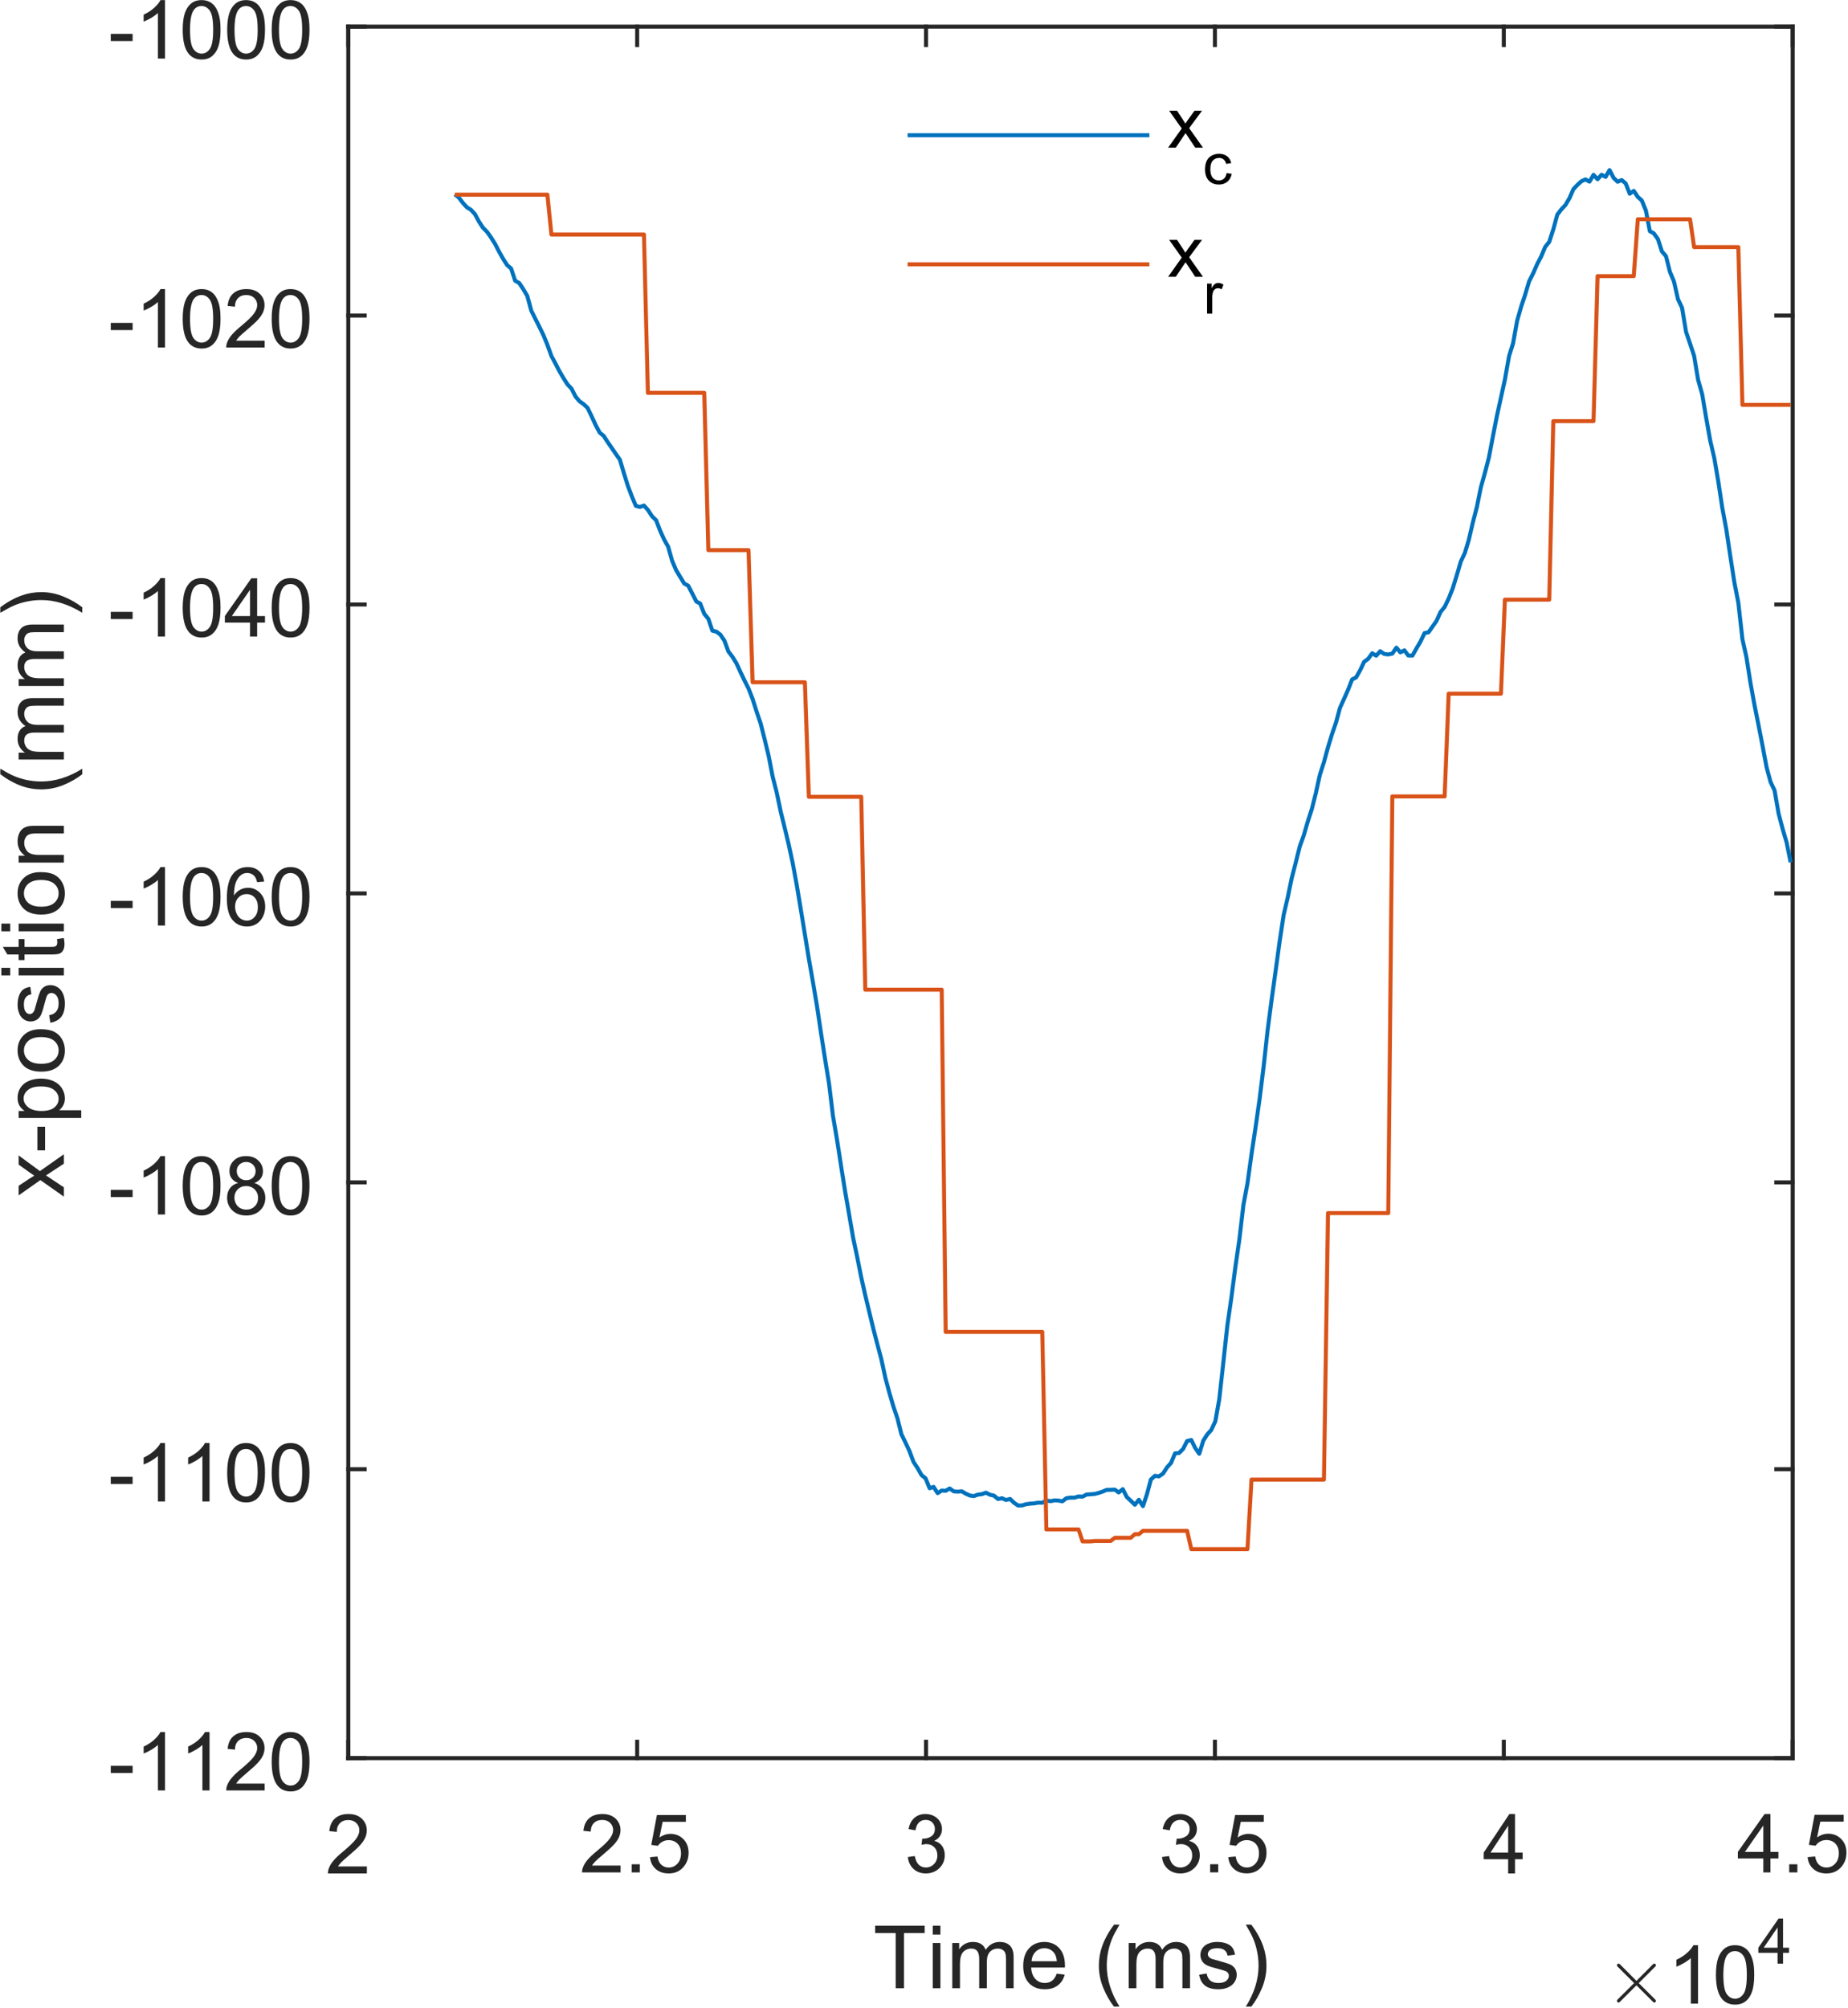 <svg width="902" height="980" xmlns="http://www.w3.org/2000/svg" xmlns:xlink="http://www.w3.org/1999/xlink" xml:space="preserve" overflow="hidden"><g transform="translate(-1626 -219)"><path d="M1796 1077 2501 1077" stroke="#262626" stroke-width="1.956" stroke-linecap="square" stroke-linejoin="round" stroke-miterlimit="10" fill="none" fill-rule="evenodd"/><path d="M1796 232 2501 232" stroke="#262626" stroke-width="1.956" stroke-linecap="square" stroke-linejoin="round" stroke-miterlimit="10" fill="none" fill-rule="evenodd"/><path d="M1796 1077 1796 1069" stroke="#262626" stroke-width="1.956" stroke-linecap="square" stroke-linejoin="round" stroke-miterlimit="10" fill="none" fill-rule="evenodd"/><path d="M1937 1077 1937 1069" stroke="#262626" stroke-width="1.956" stroke-linecap="square" stroke-linejoin="round" stroke-miterlimit="10" fill="none" fill-rule="evenodd"/><path d="M2078 1077 2078 1069" stroke="#262626" stroke-width="1.956" stroke-linecap="square" stroke-linejoin="round" stroke-miterlimit="10" fill="none" fill-rule="evenodd"/><path d="M2219 1077 2219 1069" stroke="#262626" stroke-width="1.956" stroke-linecap="square" stroke-linejoin="round" stroke-miterlimit="10" fill="none" fill-rule="evenodd"/><path d="M2360 1077 2360 1069" stroke="#262626" stroke-width="1.956" stroke-linecap="square" stroke-linejoin="round" stroke-miterlimit="10" fill="none" fill-rule="evenodd"/><path d="M2501 1077 2501 1069" stroke="#262626" stroke-width="1.956" stroke-linecap="square" stroke-linejoin="round" stroke-miterlimit="10" fill="none" fill-rule="evenodd"/><path d="M1796 232 1796 241" stroke="#262626" stroke-width="1.956" stroke-linecap="square" stroke-linejoin="round" stroke-miterlimit="10" fill="none" fill-rule="evenodd"/><path d="M1937 232 1937 241" stroke="#262626" stroke-width="1.956" stroke-linecap="square" stroke-linejoin="round" stroke-miterlimit="10" fill="none" fill-rule="evenodd"/><path d="M2078 232 2078 241" stroke="#262626" stroke-width="1.956" stroke-linecap="square" stroke-linejoin="round" stroke-miterlimit="10" fill="none" fill-rule="evenodd"/><path d="M2219 232 2219 241" stroke="#262626" stroke-width="1.956" stroke-linecap="square" stroke-linejoin="round" stroke-miterlimit="10" fill="none" fill-rule="evenodd"/><path d="M2360 232 2360 241" stroke="#262626" stroke-width="1.956" stroke-linecap="square" stroke-linejoin="round" stroke-miterlimit="10" fill="none" fill-rule="evenodd"/><path d="M2501 232 2501 241" stroke="#262626" stroke-width="1.956" stroke-linecap="square" stroke-linejoin="round" stroke-miterlimit="10" fill="none" fill-rule="evenodd"/><path d="M1805.07 1129.85 1805.07 1133.26 1786.07 1133.26C1786.05 1132.41 1786.19 1131.59 1786.49 1130.81 1786.97 1129.5 1787.74 1128.22 1788.81 1126.96 1789.88 1125.7 1791.42 1124.24 1793.43 1122.59 1796.54 1120.01 1798.65 1117.96 1799.75 1116.46 1800.85 1114.96 1801.4 1113.54 1801.4 1112.2 1801.4 1110.8 1800.9 1109.62 1799.9 1108.65 1798.9 1107.69 1797.6 1107.2 1795.99 1107.2 1794.3 1107.2 1792.94 1107.71 1791.92 1108.73 1790.9 1109.75 1790.38 1111.17 1790.37 1112.99L1786.74 1112.62C1786.99 1109.9 1787.92 1107.82 1789.54 1106.4 1791.16 1104.97 1793.34 1104.26 1796.08 1104.26 1798.84 1104.26 1801.02 1105.03 1802.62 1106.56 1804.22 1108.09 1805.02 1110 1805.02 1112.27 1805.02 1113.44 1804.79 1114.58 1804.31 1115.69 1803.84 1116.8 1803.06 1117.98 1801.98 1119.22 1800.9 1120.45 1799.08 1122.15 1796.54 1124.3 1794.42 1126.09 1793.06 1127.3 1792.47 1127.94 1791.87 1128.58 1791.37 1129.21 1790.97 1129.85L1805.07 1129.85Z" fill="#262626" fill-rule="evenodd"/><path d="M1928.9 1129.42 1928.9 1132.77 1910.1 1132.77C1910.09 1131.93 1910.23 1131.13 1910.52 1130.36 1910.99 1129.08 1911.76 1127.82 1912.81 1126.58 1913.87 1125.34 1915.4 1123.9 1917.39 1122.28 1920.47 1119.74 1922.55 1117.73 1923.64 1116.25 1924.73 1114.78 1925.27 1113.38 1925.27 1112.06 1925.27 1110.69 1924.78 1109.52 1923.79 1108.57 1922.8 1107.62 1921.51 1107.15 1919.92 1107.15 1918.25 1107.15 1916.91 1107.65 1915.89 1108.65 1914.88 1109.66 1914.37 1111.05 1914.35 1112.84L1910.77 1112.48C1911.01 1109.8 1911.94 1107.76 1913.54 1106.36 1915.14 1104.96 1917.3 1104.26 1920.01 1104.26 1922.73 1104.26 1924.89 1105.01 1926.48 1106.52 1928.06 1108.03 1928.86 1109.9 1928.86 1112.13 1928.86 1113.28 1928.62 1114.4 1928.15 1115.5 1927.69 1116.59 1926.92 1117.75 1925.84 1118.96 1924.77 1120.18 1922.98 1121.85 1920.47 1123.96 1918.37 1125.72 1917.02 1126.91 1916.43 1127.54 1915.84 1128.17 1915.35 1128.8 1914.95 1129.42L1928.9 1129.42ZM1934.32 1132.77 1934.32 1128.8 1938.3 1128.8 1938.3 1132.77 1934.32 1132.77ZM1943.26 1125.34 1946.91 1125.01C1947.19 1126.8 1947.82 1128.15 1948.81 1129.04 1949.8 1129.94 1950.99 1130.39 1952.38 1130.39 1954.07 1130.39 1955.49 1129.76 1956.66 1128.49 1957.82 1127.23 1958.4 1125.55 1958.4 1123.45 1958.4 1121.46 1957.84 1119.89 1956.72 1118.75 1955.61 1117.6 1954.14 1117.02 1952.34 1117.02 1951.2 1117.02 1950.18 1117.28 1949.28 1117.79 1948.38 1118.31 1947.66 1118.97 1947.14 1119.78L1943.88 1119.34 1946.64 1104.76 1960.77 1104.76 1960.77 1108.09 1949.42 1108.09 1947.88 1115.71C1949.59 1114.54 1951.39 1113.95 1953.26 1113.95 1955.74 1113.95 1957.83 1114.8 1959.54 1116.52 1961.25 1118.23 1962.1 1120.44 1962.1 1123.15 1962.1 1125.73 1961.35 1127.95 1959.85 1129.81 1958.03 1132.11 1955.54 1133.26 1952.38 1133.26 1949.79 1133.26 1947.68 1132.53 1946.05 1131.09 1944.42 1129.64 1943.49 1127.72 1943.26 1125.34Z" fill="#262626" fill-rule="evenodd"/><path d="M2069.13 1125.25 2072.49 1124.79C2072.89 1126.76 2073.55 1128.19 2074.48 1129.06 2075.4 1129.93 2076.54 1130.37 2077.89 1130.37 2079.47 1130.37 2080.81 1129.8 2081.9 1128.67 2082.99 1127.54 2083.53 1126.13 2083.53 1124.45 2083.53 1122.84 2083.03 1121.52 2082.02 1120.49 2081.01 1119.46 2079.72 1118.94 2078.15 1118.94 2077.52 1118.94 2076.72 1119.06 2075.78 1119.31L2076.15 1116.26C2076.38 1116.29 2076.55 1116.3 2076.69 1116.3 2078.12 1116.3 2079.42 1115.92 2080.58 1115.14 2081.73 1114.37 2082.31 1113.17 2082.31 1111.55 2082.31 1110.28 2081.89 1109.23 2081.05 1108.39 2080.22 1107.55 2079.13 1107.12 2077.8 1107.12 2076.5 1107.12 2075.41 1107.55 2074.53 1108.4 2073.66 1109.25 2073.1 1110.53 2072.84 1112.24L2069.47 1111.62C2069.88 1109.28 2070.82 1107.47 2072.28 1106.18 2073.74 1104.9 2075.55 1104.26 2077.73 1104.26 2079.23 1104.26 2080.61 1104.59 2081.88 1105.25 2083.14 1105.92 2084.11 1106.83 2084.78 1107.97 2085.44 1109.12 2085.78 1110.34 2085.78 1111.62 2085.78 1112.86 2085.46 1113.98 2084.82 1114.98 2084.18 1115.98 2083.24 1116.78 2081.98 1117.38 2083.61 1117.76 2084.87 1118.57 2085.78 1119.79 2086.68 1121.01 2087.13 1122.54 2087.13 1124.38 2087.13 1126.86 2086.25 1128.95 2084.5 1130.68 2082.74 1132.4 2080.53 1133.26 2077.87 1133.26 2075.45 1133.26 2073.45 1132.52 2071.85 1131.03 2070.26 1129.55 2069.35 1127.62 2069.13 1125.25Z" fill="#262626" fill-rule="evenodd"/><path d="M2193.17 1125.25 2196.61 1124.79C2197.01 1126.76 2197.69 1128.19 2198.64 1129.06 2199.59 1129.93 2200.75 1130.37 2202.13 1130.37 2203.76 1130.37 2205.13 1129.8 2206.24 1128.67 2207.35 1127.54 2207.91 1126.13 2207.91 1124.45 2207.91 1122.84 2207.4 1121.52 2206.37 1120.49 2205.33 1119.46 2204.01 1118.94 2202.41 1118.94 2201.75 1118.94 2200.94 1119.06 2199.97 1119.31L2200.36 1116.26C2200.59 1116.29 2200.77 1116.3 2200.91 1116.3 2202.38 1116.3 2203.7 1115.92 2204.89 1115.14 2206.07 1114.37 2206.66 1113.17 2206.66 1111.55 2206.66 1110.28 2206.23 1109.23 2205.38 1108.39 2204.52 1107.55 2203.41 1107.12 2202.04 1107.12 2200.71 1107.12 2199.59 1107.55 2198.7 1108.4 2197.8 1109.25 2197.23 1110.53 2196.97 1112.24L2193.51 1111.62C2193.94 1109.28 2194.9 1107.47 2196.39 1106.18 2197.88 1104.9 2199.74 1104.26 2201.97 1104.26 2203.51 1104.26 2204.92 1104.59 2206.22 1105.25 2207.51 1105.92 2208.5 1106.83 2209.19 1107.97 2209.87 1109.12 2210.21 1110.34 2210.21 1111.62 2210.21 1112.86 2209.88 1113.98 2209.23 1114.98 2208.58 1115.98 2207.61 1116.78 2206.32 1117.38 2207.99 1117.76 2209.28 1118.57 2210.21 1119.79 2211.13 1121.01 2211.6 1122.54 2211.6 1124.38 2211.6 1126.86 2210.7 1128.95 2208.9 1130.68 2207.1 1132.4 2204.84 1133.26 2202.11 1133.26 2199.64 1133.26 2197.59 1132.52 2195.96 1131.03 2194.33 1129.55 2193.4 1127.62 2193.17 1125.25ZM2216.67 1132.75 2216.67 1128.78 2220.6 1128.78 2220.6 1132.75 2216.67 1132.75ZM2225.52 1125.32 2229.13 1125C2229.41 1126.79 2230.03 1128.13 2231.01 1129.02 2231.99 1129.92 2233.17 1130.37 2234.55 1130.37 2236.22 1130.37 2237.63 1129.74 2238.78 1128.47 2239.93 1127.21 2240.51 1125.53 2240.51 1123.44 2240.51 1121.45 2239.95 1119.88 2238.85 1118.73 2237.74 1117.59 2236.29 1117.01 2234.5 1117.01 2233.38 1117.01 2232.37 1117.27 2231.48 1117.78 2230.58 1118.29 2229.88 1118.96 2229.36 1119.77L2226.13 1119.33 2228.86 1104.76 2242.85 1104.76 2242.85 1108.09 2231.61 1108.09 2230.09 1115.71C2231.79 1114.53 2233.56 1113.94 2235.41 1113.94 2237.87 1113.94 2239.94 1114.8 2241.63 1116.51 2243.32 1118.22 2244.17 1120.43 2244.17 1123.14 2244.17 1125.71 2243.43 1127.93 2241.94 1129.79 2240.14 1132.09 2237.67 1133.23 2234.55 1133.23 2231.98 1133.23 2229.89 1132.51 2228.28 1131.07 2226.66 1129.62 2225.74 1127.7 2225.52 1125.32Z" fill="#262626" fill-rule="evenodd"/><path d="M2362.12 1133.26 2362.12 1126.32 2350.2 1126.32 2350.2 1123.06 2362.72 1104.26 2365.47 1104.26 2365.47 1123.06 2369.2 1123.06 2369.2 1126.32 2365.47 1126.32 2365.47 1133.26 2362.12 1133.26ZM2362.12 1123.06 2362.12 1109.98 2353.51 1123.06 2362.12 1123.06Z" fill="#262626" fill-rule="evenodd"/><path d="M2486.66 1132.77 2486.66 1125.95 2474.24 1125.95 2474.24 1122.75 2487.28 1104.26 2490.15 1104.26 2490.15 1122.75 2494.03 1122.75 2494.03 1125.95 2490.15 1125.95 2490.15 1132.77 2486.66 1132.77ZM2486.66 1122.75 2486.66 1109.88 2477.69 1122.75 2486.66 1122.75ZM2499.3 1132.77 2499.3 1128.79 2503.29 1128.79 2503.29 1132.77 2499.3 1132.77ZM2508.29 1125.31 2511.96 1124.98C2512.24 1126.78 2512.88 1128.13 2513.87 1129.03 2514.86 1129.93 2516.06 1130.38 2517.46 1130.38 2519.16 1130.38 2520.59 1129.74 2521.76 1128.47 2522.94 1127.21 2523.52 1125.52 2523.52 1123.41 2523.52 1121.42 2522.96 1119.84 2521.83 1118.69 2520.71 1117.54 2519.24 1116.96 2517.42 1116.96 2516.28 1116.96 2515.25 1117.22 2514.34 1117.73 2513.43 1118.25 2512.72 1118.91 2512.19 1119.73L2508.91 1119.29 2511.69 1104.65 2525.9 1104.65 2525.9 1107.99 2514.48 1107.99 2512.93 1115.65C2514.66 1114.46 2516.46 1113.87 2518.34 1113.87 2520.84 1113.87 2522.95 1114.73 2524.67 1116.45 2526.38 1118.17 2527.24 1120.39 2527.24 1123.11 2527.24 1125.7 2526.49 1127.93 2524.98 1129.8 2523.14 1132.11 2520.64 1133.26 2517.46 1133.26 2514.86 1133.26 2512.74 1132.53 2511.1 1131.08 2509.45 1129.63 2508.52 1127.7 2508.29 1125.31Z" fill="#262626" fill-rule="evenodd"/><path d="M2063.18 1189.29 2063.18 1162.38 2053.15 1162.38 2053.15 1158.77 2077.32 1158.77 2077.32 1162.38 2067.22 1162.38 2067.22 1189.29 2063.18 1189.29ZM2081.27 1163.09 2081.27 1158.77 2085.01 1158.77 2085.01 1163.09 2081.27 1163.09ZM2081.27 1189.29 2081.27 1167.2 2085.01 1167.2 2085.01 1189.29 2081.27 1189.29ZM2090.81 1189.29 2090.81 1167.2 2094.16 1167.2 2094.16 1170.3C2094.86 1169.22 2095.79 1168.34 2096.94 1167.68 2098.08 1167.03 2099.39 1166.7 2100.86 1166.7 2102.5 1166.7 2103.84 1167.04 2104.89 1167.72 2105.94 1168.4 2106.67 1169.35 2107.1 1170.55 2108.85 1167.98 2111.12 1166.7 2113.92 1166.7 2116.11 1166.7 2117.79 1167.3 2118.97 1168.51 2120.15 1169.72 2120.74 1171.59 2120.74 1174.11L2120.74 1189.29 2117.02 1189.29 2117.02 1175.38C2117.02 1173.88 2116.9 1172.8 2116.66 1172.14 2116.42 1171.48 2115.98 1170.95 2115.34 1170.54 2114.7 1170.14 2113.95 1169.93 2113.09 1169.93 2111.53 1169.93 2110.24 1170.45 2109.21 1171.48 2108.19 1172.52 2107.68 1174.17 2107.68 1176.46L2107.68 1189.29 2103.94 1189.29 2103.94 1174.94C2103.94 1173.27 2103.63 1172.02 2103.02 1171.19 2102.41 1170.35 2101.41 1169.93 2100.03 1169.93 2098.98 1169.93 2098 1170.21 2097.11 1170.77 2096.21 1171.33 2095.56 1172.14 2095.16 1173.21 2094.75 1174.27 2094.55 1175.81 2094.55 1177.83L2094.55 1189.29 2090.81 1189.29ZM2141.8 1182.17 2145.68 1182.66C2145.06 1184.92 2143.93 1186.68 2142.28 1187.93 2140.63 1189.17 2138.52 1189.8 2135.97 1189.8 2132.72 1189.8 2130.16 1188.8 2128.27 1186.81 2126.38 1184.82 2125.43 1182.03 2125.43 1178.43 2125.43 1174.71 2126.39 1171.83 2128.3 1169.77 2130.21 1167.72 2132.69 1166.7 2135.74 1166.7 2138.71 1166.7 2141.12 1167.7 2142.99 1169.72 2144.86 1171.73 2145.79 1174.56 2145.79 1178.2 2145.79 1178.42 2145.78 1178.74 2145.77 1179.19L2129.31 1179.19C2129.45 1181.62 2130.13 1183.49 2131.37 1184.78 2132.6 1186.07 2134.13 1186.72 2135.97 1186.72 2137.34 1186.72 2138.52 1186.36 2139.49 1185.63 2140.46 1184.9 2141.23 1183.75 2141.8 1182.17ZM2129.52 1176.11 2141.84 1176.11C2141.67 1174.26 2141.2 1172.87 2140.42 1171.93 2139.23 1170.49 2137.68 1169.77 2135.78 1169.77 2134.07 1169.77 2132.63 1170.35 2131.46 1171.5 2130.29 1172.64 2129.64 1174.18 2129.52 1176.11ZM2169.74 1198.27C2167.67 1195.65 2165.93 1192.59 2164.5 1189.1 2163.07 1185.6 2162.35 1181.98 2162.35 1178.25 2162.35 1174.94 2162.89 1171.78 2163.96 1168.76 2165.21 1165.24 2167.14 1161.74 2169.74 1158.27L2172.42 1158.27C2170.74 1161.15 2169.63 1163.21 2169.1 1164.45 2168.26 1166.36 2167.59 1168.36 2167.1 1170.44 2166.5 1173.03 2166.21 1175.64 2166.21 1178.27 2166.21 1184.94 2168.28 1191.61 2172.42 1198.27L2169.74 1198.27ZM2176.92 1189.29 2176.92 1167.2 2180.27 1167.2 2180.27 1170.3C2180.97 1169.22 2181.9 1168.34 2183.04 1167.68 2184.19 1167.03 2185.5 1166.7 2186.97 1166.7 2188.61 1166.7 2189.95 1167.04 2191 1167.72 2192.04 1168.4 2192.78 1169.35 2193.21 1170.55 2194.96 1167.98 2197.23 1166.7 2200.03 1166.7 2202.22 1166.7 2203.9 1167.3 2205.08 1168.51 2206.25 1169.72 2206.84 1171.59 2206.84 1174.11L2206.84 1189.29 2203.13 1189.29 2203.13 1175.38C2203.13 1173.88 2203.01 1172.8 2202.77 1172.14 2202.53 1171.48 2202.09 1170.95 2201.45 1170.54 2200.81 1170.14 2200.06 1169.93 2199.2 1169.93 2197.64 1169.93 2196.35 1170.45 2195.32 1171.48 2194.3 1172.52 2193.79 1174.17 2193.79 1176.46L2193.79 1189.29 2190.04 1189.29 2190.04 1174.94C2190.04 1173.27 2189.74 1172.02 2189.13 1171.19 2188.51 1170.35 2187.52 1169.93 2186.14 1169.93 2185.09 1169.93 2184.11 1170.21 2183.22 1170.77 2182.32 1171.33 2181.67 1172.14 2181.27 1173.21 2180.86 1174.27 2180.66 1175.81 2180.66 1177.83L2180.66 1189.29 2176.92 1189.29ZM2211.29 1182.7 2214.98 1182.1C2215.2 1183.59 2215.78 1184.73 2216.73 1185.53 2217.68 1186.32 2219.01 1186.72 2220.72 1186.72 2222.44 1186.72 2223.71 1186.37 2224.54 1185.66 2225.38 1184.96 2225.79 1184.13 2225.79 1183.18 2225.79 1182.34 2225.43 1181.68 2224.69 1181.19 2224.17 1180.86 2222.89 1180.44 2220.86 1179.92 2218.12 1179.23 2216.22 1178.64 2215.16 1178.13 2214.09 1177.63 2213.29 1176.93 2212.74 1176.03 2212.18 1175.14 2211.91 1174.14 2211.91 1173.06 2211.91 1172.08 2212.13 1171.17 2212.59 1170.32 2213.04 1169.48 2213.65 1168.79 2214.43 1168.24 2215.02 1167.81 2215.81 1167.44 2216.81 1167.14 2217.81 1166.85 2218.89 1166.7 2220.06 1166.7 2221.79 1166.7 2223.3 1166.95 2224.61 1167.44 2225.92 1167.94 2226.89 1168.62 2227.52 1169.48 2228.14 1170.33 2228.57 1171.47 2228.8 1172.9L2225.15 1173.4C2224.98 1172.25 2224.5 1171.36 2223.71 1170.73 2222.91 1170.09 2221.78 1169.77 2220.31 1169.77 2218.6 1169.77 2217.37 1170.06 2216.64 1170.62 2215.9 1171.19 2215.54 1171.86 2215.54 1172.62 2215.54 1173.11 2215.69 1173.55 2215.99 1173.93 2216.3 1174.33 2216.77 1174.66 2217.42 1174.94 2217.8 1175.08 2218.91 1175.39 2220.75 1175.88 2223.39 1176.6 2225.24 1177.18 2226.28 1177.63 2227.32 1178.07 2228.13 1178.73 2228.73 1179.59 2229.33 1180.45 2229.63 1181.52 2229.63 1182.79 2229.63 1184.05 2229.26 1185.23 2228.54 1186.33 2227.81 1187.43 2226.76 1188.29 2225.39 1188.89 2224.02 1189.49 2222.47 1189.8 2220.75 1189.8 2217.87 1189.8 2215.68 1189.2 2214.17 1188.01 2212.66 1186.81 2211.7 1185.04 2211.29 1182.7ZM2236.76 1198.27 2234.08 1198.27C2238.23 1191.61 2240.3 1184.94 2240.3 1178.27 2240.3 1175.65 2240 1173.07 2239.4 1170.51 2238.94 1168.43 2238.29 1166.43 2237.43 1164.52 2236.89 1163.26 2235.78 1161.18 2234.08 1158.27L2236.76 1158.27C2239.38 1161.74 2241.31 1165.24 2242.55 1168.76 2243.62 1171.78 2244.15 1174.94 2244.15 1178.25 2244.15 1181.98 2243.44 1185.6 2242 1189.1 2240.56 1192.59 2238.81 1195.65 2236.76 1198.27Z" fill="#262626" fill-rule="evenodd"/><path d="M2415.22 1195.48C2415.22 1195.29 2415.28 1195.1 2415.4 1194.94L2423.6 1186.78 2415.4 1178.6C2415.28 1178.46 2415.22 1178.29 2415.22 1178.08 2415.22 1177.88 2415.29 1177.7 2415.44 1177.53 2415.6 1177.36 2415.79 1177.28 2416.01 1177.28 2416.18 1177.28 2416.38 1177.36 2416.61 1177.53L2424.74 1185.69 2432.87 1177.53C2433.09 1177.36 2433.27 1177.28 2433.44 1177.28 2433.65 1177.28 2433.84 1177.36 2433.99 1177.51 2434.14 1177.66 2434.22 1177.85 2434.22 1178.08 2434.22 1178.29 2434.16 1178.46 2434.03 1178.6L2425.86 1186.78 2434.03 1194.94C2434.16 1195.1 2434.22 1195.29 2434.22 1195.48 2434.22 1195.71 2434.14 1195.9 2433.99 1196.05 2433.84 1196.2 2433.65 1196.28 2433.44 1196.28 2433.24 1196.28 2433.05 1196.18 2432.87 1195.98L2424.74 1187.87 2416.61 1195.98C2416.41 1196.18 2416.21 1196.28 2416.01 1196.28 2415.79 1196.28 2415.6 1196.2 2415.44 1196.03 2415.29 1195.86 2415.22 1195.68 2415.22 1195.48Z" fill="#262626" fill-rule="evenodd"/><path d="M2454.8 1196.8 2451.28 1196.8 2451.28 1174.57C2450.43 1175.38 2449.31 1176.19 2447.94 1176.98 2446.56 1177.78 2445.33 1178.38 2444.23 1178.78L2444.23 1175.4C2446.21 1174.5 2447.93 1173.39 2449.4 1172.08 2450.87 1170.77 2451.91 1169.51 2452.53 1168.28L2454.8 1168.28 2454.8 1196.8ZM2463.54 1182.79C2463.54 1179.44 2463.89 1176.74 2464.58 1174.69 2465.28 1172.64 2466.31 1171.06 2467.69 1169.95 2469.06 1168.84 2470.8 1168.28 2472.88 1168.28 2474.43 1168.28 2475.78 1168.59 2476.94 1169.2 2478.1 1169.81 2479.06 1170.7 2479.82 1171.85 2480.57 1173.01 2481.17 1174.42 2481.59 1176.08 2482.02 1177.74 2482.23 1179.98 2482.23 1182.79 2482.23 1186.13 2481.88 1188.82 2481.2 1190.86 2480.51 1192.91 2479.48 1194.49 2478.1 1195.61 2476.72 1196.72 2474.99 1197.28 2472.88 1197.28 2470.12 1197.28 2467.94 1196.3 2466.37 1194.34 2464.48 1191.97 2463.54 1188.12 2463.54 1182.79ZM2467.16 1182.79C2467.16 1187.46 2467.7 1190.57 2468.8 1192.1 2469.9 1193.64 2471.26 1194.41 2472.88 1194.41 2474.51 1194.41 2475.87 1193.64 2476.96 1192.09 2478.06 1190.55 2478.61 1187.45 2478.61 1182.79 2478.61 1178.13 2478.06 1175.02 2476.96 1173.48 2475.87 1171.94 2474.49 1171.18 2472.84 1171.18 2471.23 1171.18 2469.94 1171.85 2468.96 1173.2 2467.76 1174.93 2467.16 1178.13 2467.16 1182.79Z" fill="#262626" fill-rule="evenodd"/><path d="M2493.62 1177.28 2493.62 1172.02 2484.23 1172.02 2484.23 1169.52 2494.12 1155.28 2496.3 1155.28 2496.3 1169.52 2499.23 1169.52 2499.23 1172.02 2496.3 1172.02 2496.3 1177.28 2493.62 1177.28ZM2493.62 1169.52 2493.62 1159.62 2486.84 1169.52 2493.62 1169.52Z" fill="#262626" fill-rule="evenodd"/><path d="M1796 1077 1796 232" stroke="#262626" stroke-width="1.956" stroke-linecap="square" stroke-linejoin="round" stroke-miterlimit="10" fill="none" fill-rule="evenodd"/><path d="M2501 1077 2501 232" stroke="#262626" stroke-width="1.956" stroke-linecap="square" stroke-linejoin="round" stroke-miterlimit="10" fill="none" fill-rule="evenodd"/><path d="M1796 1077 1804 1077" stroke="#262626" stroke-width="1.956" stroke-linecap="square" stroke-linejoin="round" stroke-miterlimit="10" fill="none" fill-rule="evenodd"/><path d="M1796 936 1804 936" stroke="#262626" stroke-width="1.956" stroke-linecap="square" stroke-linejoin="round" stroke-miterlimit="10" fill="none" fill-rule="evenodd"/><path d="M1796 796 1804 796" stroke="#262626" stroke-width="1.956" stroke-linecap="square" stroke-linejoin="round" stroke-miterlimit="10" fill="none" fill-rule="evenodd"/><path d="M1796 655 1804 655" stroke="#262626" stroke-width="1.956" stroke-linecap="square" stroke-linejoin="round" stroke-miterlimit="10" fill="none" fill-rule="evenodd"/><path d="M1796 514 1804 514" stroke="#262626" stroke-width="1.956" stroke-linecap="square" stroke-linejoin="round" stroke-miterlimit="10" fill="none" fill-rule="evenodd"/><path d="M1796 373 1804 373" stroke="#262626" stroke-width="1.956" stroke-linecap="square" stroke-linejoin="round" stroke-miterlimit="10" fill="none" fill-rule="evenodd"/><path d="M1796 232 1804 232" stroke="#262626" stroke-width="1.956" stroke-linecap="square" stroke-linejoin="round" stroke-miterlimit="10" fill="none" fill-rule="evenodd"/><path d="M2501 1077 2493 1077" stroke="#262626" stroke-width="1.956" stroke-linecap="square" stroke-linejoin="round" stroke-miterlimit="10" fill="none" fill-rule="evenodd"/><path d="M2501 936 2493 936" stroke="#262626" stroke-width="1.956" stroke-linecap="square" stroke-linejoin="round" stroke-miterlimit="10" fill="none" fill-rule="evenodd"/><path d="M2501 796 2493 796" stroke="#262626" stroke-width="1.956" stroke-linecap="square" stroke-linejoin="round" stroke-miterlimit="10" fill="none" fill-rule="evenodd"/><path d="M2501 655 2493 655" stroke="#262626" stroke-width="1.956" stroke-linecap="square" stroke-linejoin="round" stroke-miterlimit="10" fill="none" fill-rule="evenodd"/><path d="M2501 514 2493 514" stroke="#262626" stroke-width="1.956" stroke-linecap="square" stroke-linejoin="round" stroke-miterlimit="10" fill="none" fill-rule="evenodd"/><path d="M2501 373 2493 373" stroke="#262626" stroke-width="1.956" stroke-linecap="square" stroke-linejoin="round" stroke-miterlimit="10" fill="none" fill-rule="evenodd"/><path d="M2501 232 2493 232" stroke="#262626" stroke-width="1.956" stroke-linecap="square" stroke-linejoin="round" stroke-miterlimit="10" fill="none" fill-rule="evenodd"/><path d="M1680.06 1084.25 1680.06 1080.74 1690.73 1080.74 1690.73 1084.25 1680.06 1084.25ZM1706.55 1092.77 1703.07 1092.77 1703.07 1070.54C1702.23 1071.36 1701.13 1072.16 1699.77 1072.96 1698.42 1073.75 1697.2 1074.35 1696.11 1074.75L1696.11 1071.37C1698.07 1070.47 1699.77 1069.36 1701.22 1068.05 1702.67 1066.74 1703.7 1065.48 1704.31 1064.25L1706.55 1064.25 1706.55 1092.77ZM1728.27 1092.77 1724.79 1092.77 1724.79 1070.54C1723.95 1071.36 1722.85 1072.16 1721.49 1072.96 1720.14 1073.75 1718.91 1074.35 1717.83 1074.75L1717.83 1071.37C1719.78 1070.47 1721.49 1069.36 1722.94 1068.05 1724.39 1066.74 1725.42 1065.48 1726.03 1064.25L1728.27 1064.25 1728.27 1092.77ZM1755.16 1089.42 1755.16 1092.77 1736.44 1092.77C1736.42 1091.93 1736.56 1091.13 1736.85 1090.36 1737.32 1089.07 1738.08 1087.81 1739.14 1086.57 1740.19 1085.33 1741.71 1083.9 1743.69 1082.28 1746.76 1079.74 1748.84 1077.73 1749.92 1076.25 1751 1074.77 1751.54 1073.38 1751.54 1072.06 1751.54 1070.68 1751.05 1069.52 1750.07 1068.57 1749.08 1067.62 1747.8 1067.15 1746.21 1067.15 1744.55 1067.15 1743.21 1067.65 1742.21 1068.65 1741.2 1069.65 1740.69 1071.05 1740.67 1072.84L1737.1 1072.47C1737.34 1069.79 1738.26 1067.75 1739.86 1066.35 1741.45 1064.95 1743.6 1064.25 1746.3 1064.25 1749.02 1064.25 1751.17 1065.01 1752.75 1066.51 1754.33 1068.02 1755.12 1069.89 1755.12 1072.13 1755.12 1073.28 1754.88 1074.4 1754.42 1075.49 1753.95 1076.59 1753.19 1077.74 1752.12 1078.96 1751.05 1080.18 1749.26 1081.84 1746.76 1083.95 1744.67 1085.71 1743.33 1086.91 1742.74 1087.54 1742.16 1088.16 1741.66 1088.79 1741.27 1089.42L1755.16 1089.42ZM1758.61 1078.76C1758.61 1075.41 1758.96 1072.71 1759.64 1070.66 1760.33 1068.61 1761.35 1067.03 1762.71 1065.92 1764.07 1064.81 1765.78 1064.25 1767.84 1064.25 1769.36 1064.25 1770.7 1064.56 1771.84 1065.17 1772.99 1065.78 1773.93 1066.67 1774.68 1067.82 1775.43 1068.98 1776.01 1070.39 1776.43 1072.05 1776.85 1073.71 1777.06 1075.95 1777.06 1078.76 1777.06 1082.1 1776.72 1084.79 1776.04 1086.84 1775.37 1088.88 1774.35 1090.46 1772.99 1091.58 1771.63 1092.69 1769.91 1093.25 1767.84 1093.25 1765.11 1093.25 1762.96 1092.27 1761.41 1090.31 1759.54 1087.94 1758.61 1084.09 1758.61 1078.76ZM1762.18 1078.76C1762.18 1083.43 1762.73 1086.54 1763.81 1088.08 1764.89 1089.61 1766.24 1090.38 1767.84 1090.38 1769.44 1090.38 1770.78 1089.61 1771.87 1088.06 1772.95 1086.52 1773.49 1083.42 1773.49 1078.76 1773.49 1074.1 1772.95 1070.99 1771.87 1069.45 1770.78 1067.92 1769.43 1067.15 1767.79 1067.15 1766.21 1067.15 1764.93 1067.82 1763.97 1069.17 1762.78 1070.9 1762.18 1074.1 1762.18 1078.76Z" fill="#262626" fill-rule="evenodd"/><path d="M1680.06 943.218 1680.06 939.705 1690.73 939.705 1690.73 943.218 1680.06 943.218ZM1706.55 951.736 1703.07 951.736 1703.07 929.51C1702.23 930.321 1701.13 931.124 1699.77 931.92 1698.42 932.716 1697.2 933.314 1696.11 933.712L1696.11 930.336C1698.07 929.433 1699.77 928.327 1701.22 927.018 1702.67 925.71 1703.7 924.443 1704.31 923.218L1706.55 923.218 1706.55 951.736ZM1728.27 951.736 1724.79 951.736 1724.79 929.51C1723.95 930.321 1722.85 931.124 1721.49 931.92 1720.14 932.716 1718.91 933.314 1717.83 933.712L1717.83 930.336C1719.78 929.433 1721.49 928.327 1722.94 927.018 1724.39 925.71 1725.42 924.443 1726.03 923.218L1728.27 923.218 1728.27 951.736ZM1736.89 937.73C1736.89 934.377 1737.24 931.676 1737.92 929.624 1738.61 927.573 1739.63 925.993 1740.99 924.883 1742.35 923.773 1744.06 923.218 1746.12 923.218 1747.65 923.218 1748.98 923.525 1750.13 924.137 1751.27 924.749 1752.22 925.633 1752.96 926.789 1753.71 927.944 1754.3 929.353 1754.72 931.014 1755.13 932.675 1755.34 934.913 1755.34 937.73 1755.34 941.067 1755.01 943.757 1754.33 945.801 1753.65 947.844 1752.63 949.425 1751.27 950.542 1749.91 951.66 1748.2 952.219 1746.12 952.219 1743.39 952.219 1741.24 951.239 1739.69 949.279 1737.83 946.907 1736.89 943.057 1736.89 937.73ZM1740.47 937.73C1740.47 942.399 1741.01 945.502 1742.09 947.041 1743.17 948.579 1744.52 949.348 1746.12 949.348 1747.72 949.348 1749.07 948.575 1750.15 947.029 1751.23 945.483 1751.77 942.384 1751.77 937.73 1751.77 933.061 1751.23 929.957 1750.15 928.419 1749.07 926.88 1747.71 926.112 1746.07 926.112 1744.49 926.112 1743.21 926.785 1742.25 928.132 1741.06 929.862 1740.47 933.061 1740.47 937.73ZM1758.61 937.73C1758.61 934.377 1758.96 931.676 1759.64 929.624 1760.33 927.573 1761.35 925.993 1762.71 924.883 1764.07 923.773 1765.78 923.218 1767.84 923.218 1769.36 923.218 1770.7 923.525 1771.84 924.137 1772.99 924.749 1773.93 925.633 1774.68 926.789 1775.43 927.944 1776.01 929.353 1776.43 931.014 1776.85 932.675 1777.06 934.913 1777.06 937.73 1777.06 941.067 1776.72 943.757 1776.04 945.801 1775.37 947.844 1774.35 949.425 1772.99 950.542 1771.63 951.66 1769.91 952.219 1767.84 952.219 1765.11 952.219 1762.96 951.239 1761.41 949.279 1759.54 946.907 1758.61 943.057 1758.61 937.73ZM1762.18 937.73C1762.18 942.399 1762.73 945.502 1763.81 947.041 1764.89 948.579 1766.24 949.348 1767.84 949.348 1769.44 949.348 1770.78 948.575 1771.87 947.029 1772.95 945.483 1773.49 942.384 1773.49 937.73 1773.49 933.061 1772.95 929.957 1771.87 928.419 1770.78 926.88 1769.43 926.112 1767.79 926.112 1766.21 926.112 1764.93 926.785 1763.97 928.132 1762.78 929.862 1762.18 933.061 1762.18 937.73Z" fill="#262626" fill-rule="evenodd"/><path d="M1680.06 803.183 1680.06 799.67 1690.73 799.67 1690.73 803.183 1680.06 803.183ZM1706.55 811.702 1703.07 811.702 1703.07 789.475C1702.23 790.287 1701.13 791.09 1699.77 791.886 1698.42 792.682 1697.2 793.279 1696.11 793.677L1696.11 790.302C1698.07 789.399 1699.77 788.293 1701.22 786.984 1702.67 785.675 1703.7 784.408 1704.31 783.184L1706.55 783.184 1706.55 811.702ZM1715.18 797.696C1715.18 794.343 1715.52 791.641 1716.21 789.59 1716.89 787.539 1717.92 785.958 1719.27 784.849 1720.63 783.739 1722.34 783.184 1724.4 783.184 1725.93 783.184 1727.26 783.49 1728.41 784.102 1729.55 784.714 1730.5 785.599 1731.24 786.754 1731.99 787.91 1732.58 789.318 1733 790.979 1733.42 792.64 1733.63 794.879 1733.63 797.696 1733.63 801.032 1733.29 803.723 1732.61 805.766 1731.93 807.81 1730.91 809.391 1729.55 810.508 1728.19 811.625 1726.48 812.184 1724.4 812.184 1721.67 812.184 1719.53 811.204 1717.97 809.245 1716.11 806.872 1715.18 803.022 1715.18 797.696ZM1718.75 797.696C1718.75 802.364 1719.29 805.468 1720.37 807.006 1721.46 808.545 1722.8 809.314 1724.4 809.314 1726 809.314 1727.35 808.541 1728.43 806.995 1729.51 805.449 1730.05 802.349 1730.05 797.696 1730.05 793.027 1729.51 789.923 1728.43 788.385 1727.35 786.846 1725.99 786.077 1724.35 786.077 1722.77 786.077 1721.49 786.75 1720.53 788.097 1719.34 789.827 1718.75 793.027 1718.75 797.696ZM1742.23 796.295C1740.79 795.774 1739.73 795.021 1739.03 794.033 1738.34 793.046 1737.99 791.871 1737.99 790.509 1737.99 788.442 1738.73 786.705 1740.21 785.296 1741.69 783.888 1743.66 783.184 1746.12 783.184 1748.59 783.184 1750.58 783.903 1752.08 785.342 1753.59 786.781 1754.34 788.534 1754.34 790.6 1754.34 791.917 1753.99 793.065 1753.31 794.044 1752.62 795.024 1751.58 795.774 1750.17 796.295 1751.91 796.861 1753.23 797.78 1754.14 799.05 1755.05 800.321 1755.5 801.828 1755.5 803.574 1755.5 806.007 1754.65 808.051 1752.94 809.704 1751.23 811.357 1748.98 812.184 1746.19 812.184 1743.38 812.184 1741.12 811.354 1739.41 809.693 1737.7 808.032 1736.85 805.961 1736.85 803.482 1736.85 801.645 1737.31 800.102 1738.25 798.855 1739.18 797.608 1740.5 796.754 1742.23 796.295ZM1741.54 790.394C1741.54 791.741 1741.97 792.839 1742.83 793.689 1743.7 794.538 1744.81 794.963 1746.19 794.963 1747.53 794.963 1748.63 794.538 1749.48 793.689 1750.34 792.839 1750.77 791.802 1750.77 790.578 1750.77 789.307 1750.33 788.235 1749.45 787.363 1748.57 786.49 1747.48 786.054 1746.17 786.054 1744.84 786.054 1743.74 786.479 1742.86 787.328 1741.98 788.178 1741.54 789.2 1741.54 790.394ZM1740.42 803.505C1740.42 804.5 1740.66 805.464 1741.13 806.398 1741.6 807.332 1742.3 808.051 1743.22 808.556 1744.15 809.061 1745.14 809.314 1746.21 809.314 1747.87 809.314 1749.25 808.778 1750.33 807.707 1751.42 806.635 1751.96 805.273 1751.96 803.62 1751.96 801.936 1751.4 800.546 1750.29 799.452 1749.17 798.357 1747.78 797.81 1746.1 797.81 1744.46 797.81 1743.11 798.354 1742.03 799.44 1740.96 800.527 1740.42 801.882 1740.42 803.505ZM1758.61 797.696C1758.61 794.343 1758.96 791.641 1759.64 789.59 1760.33 787.539 1761.35 785.958 1762.71 784.849 1764.07 783.739 1765.78 783.184 1767.84 783.184 1769.36 783.184 1770.7 783.49 1771.84 784.102 1772.99 784.714 1773.93 785.599 1774.68 786.754 1775.43 787.91 1776.01 789.318 1776.43 790.979 1776.85 792.64 1777.06 794.879 1777.06 797.696 1777.06 801.032 1776.72 803.723 1776.04 805.766 1775.37 807.81 1774.35 809.391 1772.99 810.508 1771.63 811.625 1769.91 812.184 1767.84 812.184 1765.11 812.184 1762.96 811.204 1761.41 809.245 1759.54 806.872 1758.61 803.022 1758.61 797.696ZM1762.18 797.696C1762.18 802.364 1762.73 805.468 1763.81 807.006 1764.89 808.545 1766.24 809.314 1767.84 809.314 1769.44 809.314 1770.78 808.541 1771.87 806.995 1772.95 805.449 1773.49 802.349 1773.49 797.696 1773.49 793.027 1772.95 789.923 1771.87 788.385 1770.78 786.846 1769.43 786.077 1767.79 786.077 1766.21 786.077 1764.93 786.75 1763.97 788.097 1762.78 789.827 1762.18 793.027 1762.18 797.696Z" fill="#262626" fill-rule="evenodd"/><path d="M1680.06 662.149 1680.06 658.636 1690.73 658.636 1690.73 662.149 1680.06 662.149ZM1706.55 670.667 1703.07 670.667 1703.07 648.441C1702.23 649.252 1701.13 650.056 1699.77 650.852 1698.42 651.648 1697.2 652.245 1696.11 652.643L1696.11 649.267C1698.07 648.364 1699.77 647.258 1701.22 645.949 1702.67 644.641 1703.7 643.374 1704.31 642.15L1706.55 642.15 1706.55 670.667ZM1715.18 656.661C1715.18 653.309 1715.52 650.607 1716.21 648.556 1716.89 646.504 1717.92 644.924 1719.27 643.814 1720.63 642.704 1722.34 642.15 1724.4 642.15 1725.93 642.15 1727.26 642.456 1728.41 643.068 1729.55 643.68 1730.5 644.564 1731.24 645.72 1731.99 646.876 1732.58 648.284 1733 649.945 1733.42 651.606 1733.63 653.844 1733.63 656.661 1733.63 659.998 1733.29 662.688 1732.61 664.732 1731.93 666.776 1730.91 668.356 1729.55 669.473 1728.19 670.591 1726.48 671.149 1724.4 671.149 1721.67 671.149 1719.53 670.17 1717.97 668.21 1716.11 665.838 1715.18 661.988 1715.18 656.661ZM1718.75 656.661C1718.75 661.33 1719.29 664.433 1720.37 665.972 1721.46 667.51 1722.8 668.279 1724.4 668.279 1726 668.279 1727.35 667.506 1728.43 665.96 1729.51 664.414 1730.05 661.314 1730.05 656.661 1730.05 651.992 1729.51 648.888 1728.43 647.35 1727.35 645.812 1725.99 645.042 1724.35 645.042 1722.77 645.042 1721.49 645.716 1720.53 647.063 1719.34 648.793 1718.75 651.992 1718.75 656.661ZM1754.93 649.221 1751.48 649.497C1751.17 648.119 1750.73 647.124 1750.15 646.512 1749.22 645.517 1748.07 645.019 1746.69 645.019 1745.58 645.019 1744.6 645.326 1743.76 645.938 1742.66 646.749 1741.8 647.92 1741.18 649.451 1740.55 650.982 1740.22 653.171 1740.19 656.018 1741.03 654.747 1742.05 653.802 1743.26 653.182 1744.46 652.562 1745.73 652.253 1747.06 652.253 1749.38 652.253 1751.35 653.106 1752.99 654.812 1754.62 656.519 1755.44 658.728 1755.44 661.437 1755.44 663.228 1755.05 664.889 1754.28 666.419 1753.51 667.95 1752.46 669.121 1751.12 669.933 1749.79 670.744 1748.26 671.149 1746.55 671.149 1743.67 671.149 1741.31 670.082 1739.48 667.946 1737.65 665.811 1736.73 662.287 1736.73 657.373 1736.73 651.893 1737.74 647.905 1739.76 645.41 1741.53 643.236 1743.91 642.15 1746.9 642.15 1749.13 642.15 1750.95 642.777 1752.37 644.032 1753.79 645.287 1754.64 647.017 1754.93 649.221ZM1740.74 661.46C1740.74 662.669 1740.99 663.821 1741.5 664.915 1742 666.01 1742.71 666.844 1743.62 667.418 1744.54 667.992 1745.5 668.279 1746.51 668.279 1747.97 668.279 1749.23 667.686 1750.29 666.5 1751.34 665.313 1751.87 663.702 1751.87 661.666 1751.87 659.692 1751.35 658.142 1750.31 657.017 1749.27 655.892 1747.96 655.329 1746.37 655.329 1744.8 655.329 1743.47 655.892 1742.38 657.017 1741.29 658.142 1740.74 659.623 1740.74 661.46ZM1758.61 656.661C1758.61 653.309 1758.96 650.607 1759.64 648.556 1760.33 646.504 1761.35 644.924 1762.71 643.814 1764.07 642.704 1765.78 642.15 1767.84 642.15 1769.36 642.15 1770.7 642.456 1771.84 643.068 1772.99 643.68 1773.93 644.564 1774.68 645.72 1775.43 646.876 1776.01 648.284 1776.43 649.945 1776.85 651.606 1777.06 653.844 1777.06 656.661 1777.06 659.998 1776.72 662.688 1776.04 664.732 1775.37 666.776 1774.35 668.356 1772.99 669.473 1771.63 670.591 1769.91 671.149 1767.84 671.149 1765.11 671.149 1762.96 670.17 1761.41 668.21 1759.54 665.838 1758.61 661.988 1758.61 656.661ZM1762.18 656.661C1762.18 661.33 1762.73 664.433 1763.81 665.972 1764.89 667.51 1766.24 668.279 1767.84 668.279 1769.44 668.279 1770.78 667.506 1771.87 665.96 1772.95 664.414 1773.49 661.314 1773.49 656.661 1773.49 651.992 1772.95 648.888 1771.87 647.35 1770.78 645.812 1769.43 645.042 1767.79 645.042 1766.21 645.042 1764.93 645.716 1763.97 647.063 1762.78 648.793 1762.18 651.992 1762.18 656.661Z" fill="#262626" fill-rule="evenodd"/><path d="M1680.06 521.114 1680.06 517.601 1690.73 517.601 1690.73 521.114 1680.06 521.114ZM1706.55 529.633 1703.07 529.633 1703.07 507.406C1702.23 508.217 1701.13 509.021 1699.77 509.817 1698.42 510.613 1697.2 511.21 1696.11 511.608L1696.11 508.232C1698.07 507.329 1699.77 506.224 1701.22 504.915 1702.67 503.606 1703.7 502.339 1704.31 501.115L1706.55 501.115 1706.55 529.633ZM1715.18 515.626C1715.18 512.274 1715.52 509.572 1716.21 507.521 1716.89 505.469 1717.92 503.889 1719.27 502.779 1720.63 501.669 1722.34 501.115 1724.4 501.115 1725.93 501.115 1727.26 501.421 1728.41 502.033 1729.55 502.645 1730.5 503.529 1731.24 504.685 1731.99 505.841 1732.58 507.249 1733 508.91 1733.42 510.571 1733.63 512.81 1733.63 515.626 1733.63 518.963 1733.29 521.654 1732.61 523.697 1731.93 525.741 1730.91 527.321 1729.55 528.439 1728.19 529.556 1726.48 530.115 1724.4 530.115 1721.67 530.115 1719.53 529.135 1717.97 527.176 1716.11 524.803 1715.18 520.953 1715.18 515.626ZM1718.75 515.626C1718.75 520.295 1719.29 523.399 1720.37 524.937 1721.46 526.476 1722.8 527.245 1724.4 527.245 1726 527.245 1727.35 526.472 1728.43 524.926 1729.51 523.38 1730.05 520.28 1730.05 515.626 1730.05 510.957 1729.51 507.854 1728.43 506.315 1727.35 504.777 1725.99 504.008 1724.35 504.008 1722.77 504.008 1721.49 504.681 1720.53 506.028 1719.34 507.758 1718.75 510.957 1718.75 515.626ZM1748.04 529.633 1748.04 522.836 1735.75 522.836 1735.75 519.644 1748.66 501.229 1751.5 501.229 1751.5 519.644 1755.34 519.644 1755.34 522.836 1751.5 522.836 1751.5 529.633 1748.04 529.633ZM1748.04 519.644 1748.04 506.832 1739.16 519.644 1748.04 519.644ZM1758.61 515.626C1758.61 512.274 1758.96 509.572 1759.64 507.521 1760.33 505.469 1761.35 503.889 1762.71 502.779 1764.07 501.669 1765.78 501.115 1767.84 501.115 1769.36 501.115 1770.7 501.421 1771.84 502.033 1772.99 502.645 1773.93 503.529 1774.68 504.685 1775.43 505.841 1776.01 507.249 1776.43 508.91 1776.85 510.571 1777.06 512.81 1777.06 515.626 1777.06 518.963 1776.72 521.654 1776.04 523.697 1775.37 525.741 1774.35 527.321 1772.99 528.439 1771.63 529.556 1769.91 530.115 1767.84 530.115 1765.11 530.115 1762.96 529.135 1761.41 527.176 1759.54 524.803 1758.61 520.953 1758.61 515.626ZM1762.18 515.626C1762.18 520.295 1762.73 523.399 1763.81 524.937 1764.89 526.476 1766.24 527.245 1767.84 527.245 1769.44 527.245 1770.78 526.472 1771.87 524.926 1772.95 523.38 1773.49 520.28 1773.49 515.626 1773.49 510.957 1772.95 507.854 1771.87 506.315 1770.78 504.777 1769.43 504.008 1767.79 504.008 1766.21 504.008 1764.93 504.681 1763.97 506.028 1762.78 507.758 1762.18 510.957 1762.18 515.626Z" fill="#262626" fill-rule="evenodd"/><path d="M1680.06 380.08 1680.06 376.566 1690.73 376.566 1690.73 380.08 1680.06 380.08ZM1706.55 388.599 1703.07 388.599 1703.07 366.371C1702.23 367.183 1701.13 367.986 1699.77 368.782 1698.42 369.578 1697.2 370.175 1696.11 370.574L1696.11 367.198C1698.07 366.295 1699.77 365.189 1701.22 363.88 1702.67 362.571 1703.7 361.305 1704.31 360.08L1706.55 360.08 1706.55 388.599ZM1715.18 374.592C1715.18 371.239 1715.52 368.537 1716.21 366.486 1716.89 364.435 1717.92 362.855 1719.27 361.745 1720.63 360.635 1722.34 360.08 1724.4 360.08 1725.93 360.08 1727.26 360.386 1728.41 360.998 1729.55 361.611 1730.5 362.495 1731.24 363.65 1731.99 364.806 1732.58 366.215 1733 367.875 1733.42 369.536 1733.63 371.775 1733.63 374.592 1733.63 377.929 1733.29 380.619 1732.61 382.663 1731.93 384.706 1730.91 386.287 1729.55 387.404 1728.19 388.522 1726.48 389.081 1724.4 389.081 1721.67 389.081 1719.53 388.101 1717.97 386.141 1716.11 383.768 1715.18 379.919 1715.18 374.592ZM1718.75 374.592C1718.75 379.261 1719.29 382.364 1720.37 383.903 1721.46 385.441 1722.8 386.21 1724.4 386.21 1726 386.21 1727.35 385.437 1728.43 383.891 1729.51 382.345 1730.05 379.245 1730.05 374.592 1730.05 369.923 1729.51 366.819 1728.43 365.281 1727.35 363.742 1725.99 362.973 1724.35 362.973 1722.77 362.973 1721.49 363.647 1720.53 364.994 1719.34 366.723 1718.75 369.923 1718.75 374.592ZM1755.16 385.246 1755.16 388.599 1736.44 388.599C1736.42 387.756 1736.56 386.953 1736.85 386.187 1737.32 384.902 1738.08 383.639 1739.14 382.399 1740.19 381.159 1741.71 379.727 1743.69 378.105 1746.76 375.564 1748.84 373.555 1749.92 372.077 1751 370.6 1751.54 369.203 1751.54 367.887 1751.54 366.509 1751.05 365.346 1750.07 364.397 1749.08 363.447 1747.8 362.973 1746.21 362.973 1744.55 362.973 1743.21 363.474 1742.21 364.477 1741.2 365.48 1740.69 366.877 1740.67 368.668L1737.1 368.3C1737.34 365.621 1738.26 363.581 1739.86 362.181 1741.45 360.78 1743.6 360.08 1746.3 360.08 1749.02 360.08 1751.17 360.834 1752.75 362.341 1754.33 363.849 1755.12 365.721 1755.12 367.956 1755.12 369.104 1754.88 370.225 1754.42 371.32 1753.95 372.414 1753.19 373.57 1752.12 374.787 1751.05 376.004 1749.26 377.669 1746.76 379.781 1744.67 381.541 1743.33 382.735 1742.74 383.363 1742.16 383.991 1741.66 384.618 1741.27 385.246L1755.16 385.246ZM1758.61 374.592C1758.61 371.239 1758.96 368.537 1759.64 366.486 1760.33 364.435 1761.35 362.855 1762.71 361.745 1764.07 360.635 1765.78 360.08 1767.84 360.08 1769.36 360.08 1770.7 360.386 1771.84 360.998 1772.99 361.611 1773.93 362.495 1774.68 363.65 1775.43 364.806 1776.01 366.215 1776.43 367.875 1776.85 369.536 1777.06 371.775 1777.06 374.592 1777.06 377.929 1776.72 380.619 1776.04 382.663 1775.37 384.706 1774.35 386.287 1772.99 387.404 1771.63 388.522 1769.91 389.081 1767.84 389.081 1765.11 389.081 1762.96 388.101 1761.41 386.141 1759.54 383.768 1758.61 379.919 1758.61 374.592ZM1762.18 374.592C1762.18 379.261 1762.73 382.364 1763.81 383.903 1764.89 385.441 1766.24 386.21 1767.84 386.21 1769.44 386.21 1770.78 385.437 1771.87 383.891 1772.95 382.345 1773.49 379.245 1773.49 374.592 1773.49 369.923 1772.95 366.819 1771.87 365.281 1770.78 363.742 1769.43 362.973 1767.79 362.973 1766.21 362.973 1764.93 363.647 1763.97 364.994 1762.78 366.723 1762.18 369.923 1762.18 374.592Z" fill="#262626" fill-rule="evenodd"/><path d="M1680.06 239.045 1680.06 235.532 1690.73 235.532 1690.73 239.045 1680.06 239.045ZM1706.55 247.564 1703.07 247.564 1703.07 225.337C1702.23 226.148 1701.13 226.952 1699.77 227.748 1698.42 228.544 1697.2 229.141 1696.11 229.539L1696.11 226.164C1698.07 225.26 1699.77 224.154 1701.22 222.846 1702.67 221.537 1703.7 220.27 1704.31 219.045L1706.55 219.045 1706.55 247.564ZM1715.18 233.557C1715.18 230.205 1715.52 227.503 1716.21 225.452 1716.89 223.4 1717.92 221.82 1719.27 220.71 1720.63 219.6 1722.34 219.045 1724.4 219.045 1725.93 219.045 1727.26 219.351 1728.41 219.964 1729.55 220.576 1730.5 221.46 1731.24 222.616 1731.99 223.771 1732.58 225.18 1733 226.841 1733.42 228.502 1733.63 230.741 1733.63 233.557 1733.63 236.894 1733.29 239.585 1732.61 241.628 1731.93 243.671 1730.91 245.252 1729.55 246.37 1728.19 247.487 1726.48 248.046 1724.4 248.046 1721.67 248.046 1719.53 247.066 1717.97 245.107 1716.11 242.734 1715.18 238.884 1715.18 233.557ZM1718.75 233.557C1718.75 238.226 1719.29 241.33 1720.37 242.868 1721.46 244.406 1722.8 245.175 1724.4 245.175 1726 245.175 1727.35 244.403 1728.43 242.856 1729.51 241.31 1730.05 238.211 1730.05 233.557 1730.05 228.888 1729.51 225.785 1728.43 224.246 1727.35 222.708 1725.99 221.938 1724.35 221.938 1722.77 221.938 1721.49 222.612 1720.53 223.959 1719.34 225.689 1718.75 228.888 1718.75 233.557ZM1736.89 233.557C1736.89 230.205 1737.24 227.503 1737.92 225.452 1738.61 223.4 1739.63 221.82 1740.99 220.71 1742.35 219.6 1744.06 219.045 1746.12 219.045 1747.65 219.045 1748.98 219.351 1750.13 219.964 1751.27 220.576 1752.22 221.46 1752.96 222.616 1753.71 223.771 1754.3 225.18 1754.72 226.841 1755.13 228.502 1755.34 230.741 1755.34 233.557 1755.34 236.894 1755.01 239.585 1754.33 241.628 1753.65 243.671 1752.63 245.252 1751.27 246.37 1749.91 247.487 1748.2 248.046 1746.12 248.046 1743.39 248.046 1741.24 247.066 1739.69 245.107 1737.83 242.734 1736.89 238.884 1736.89 233.557ZM1740.47 233.557C1740.47 238.226 1741.01 241.33 1742.09 242.868 1743.17 244.406 1744.52 245.175 1746.12 245.175 1747.72 245.175 1749.07 244.403 1750.15 242.856 1751.23 241.31 1751.77 238.211 1751.77 233.557 1751.77 228.888 1751.23 225.785 1750.15 224.246 1749.07 222.708 1747.71 221.938 1746.07 221.938 1744.49 221.938 1743.21 222.612 1742.25 223.959 1741.06 225.689 1740.47 228.888 1740.47 233.557ZM1758.61 233.557C1758.61 230.205 1758.96 227.503 1759.64 225.452 1760.33 223.4 1761.35 221.82 1762.71 220.71 1764.07 219.6 1765.78 219.045 1767.84 219.045 1769.36 219.045 1770.7 219.351 1771.84 219.964 1772.99 220.576 1773.93 221.46 1774.68 222.616 1775.43 223.771 1776.01 225.18 1776.43 226.841 1776.85 228.502 1777.06 230.741 1777.06 233.557 1777.06 236.894 1776.72 239.585 1776.04 241.628 1775.37 243.671 1774.35 245.252 1772.99 246.37 1771.63 247.487 1769.91 248.046 1767.84 248.046 1765.11 248.046 1762.96 247.066 1761.41 245.107 1759.54 242.734 1758.61 238.884 1758.61 233.557ZM1762.18 233.557C1762.18 238.226 1762.73 241.33 1763.81 242.868 1764.89 244.406 1766.24 245.175 1767.84 245.175 1769.44 245.175 1770.78 244.403 1771.87 242.856 1772.95 241.31 1773.49 238.211 1773.49 233.557 1773.49 228.888 1772.95 225.785 1771.87 224.246 1770.78 222.708 1769.43 221.938 1767.79 221.938 1766.21 221.938 1764.93 222.612 1763.97 223.959 1762.78 225.689 1762.18 228.888 1762.18 233.557Z" fill="#262626" fill-rule="evenodd"/><path d="M1657.18 802.969 1645.7 794.903 1635.09 802.372 1635.09 797.684 1640.25 794.283C1641.25 793.655 1642.08 793.142 1642.73 792.743 1641.82 792.146 1641 791.587 1640.3 791.066L1635.09 787.343 1635.09 782.862 1645.49 790.514 1657.18 782.287 1657.18 786.884 1650.31 791.411 1648.45 792.628 1657.18 798.442 1657.18 802.969ZM1648.01 780.38 1644.25 780.38 1644.25 768.867 1648.01 768.867 1648.01 780.38ZM1665.65 764.576 1635.09 764.576 1635.09 761.152 1637.96 761.152C1636.82 760.34 1635.98 759.429 1635.42 758.418 1634.86 757.406 1634.58 756.181 1634.58 754.741 1634.58 752.856 1635.07 751.19 1636.04 749.743 1637.01 748.295 1638.38 747.203 1640.15 746.468 1641.92 745.732 1643.86 745.365 1645.97 745.365 1648.22 745.365 1650.25 745.771 1652.07 746.583 1653.88 747.395 1655.27 748.574 1656.24 750.122 1657.2 751.669 1657.68 753.301 1657.68 755.016 1657.68 756.257 1657.42 757.376 1656.89 758.372 1656.36 759.367 1655.69 760.187 1654.88 760.83L1665.65 760.83 1665.65 764.576ZM1646.25 761.175C1649.09 761.175 1651.2 760.597 1652.56 759.44 1653.92 758.284 1654.61 756.893 1654.61 755.269 1654.61 753.6 1653.9 752.171 1652.49 750.983 1651.08 749.796 1648.9 749.203 1645.95 749.203 1643.13 749.203 1641.02 749.781 1639.62 750.938 1638.22 752.094 1637.52 753.477 1637.52 755.085 1637.52 756.694 1638.26 758.111 1639.75 759.337 1641.23 760.562 1643.4 761.175 1646.25 761.175ZM1646.13 741.979C1642.03 741.979 1639 740.845 1637.04 738.578 1635.4 736.678 1634.58 734.357 1634.58 731.615 1634.58 728.582 1635.58 726.1 1637.57 724.169 1639.56 722.239 1642.3 721.274 1645.81 721.274 1648.66 721.274 1650.9 721.699 1652.53 722.549 1654.16 723.4 1655.42 724.641 1656.33 726.272 1657.23 727.904 1657.68 729.685 1657.68 731.615 1657.68 734.709 1656.69 737.211 1654.71 739.118 1652.73 741.025 1649.87 741.979 1646.13 741.979ZM1646.13 738.141C1648.96 738.141 1651.08 737.521 1652.49 736.28 1653.9 735.039 1654.61 733.484 1654.61 731.615 1654.61 729.761 1653.9 728.214 1652.48 726.973 1651.07 725.732 1648.9 725.111 1645.99 725.111 1643.27 725.111 1641.2 725.736 1639.79 726.985 1638.39 728.233 1637.68 729.777 1637.68 731.615 1637.68 733.484 1638.38 735.039 1639.78 736.28 1641.18 737.521 1643.3 738.141 1646.13 738.141ZM1650.59 718.118 1649.99 714.418C1651.47 714.204 1652.61 713.621 1653.41 712.672 1654.21 711.722 1654.61 710.389 1654.61 708.673 1654.61 706.957 1654.25 705.682 1653.55 704.847 1652.84 704.012 1652.02 703.594 1651.07 703.594 1650.23 703.594 1649.56 703.962 1649.07 704.697 1648.75 705.218 1648.33 706.498 1647.81 708.535 1647.12 711.278 1646.52 713.181 1646.02 714.246 1645.51 715.31 1644.81 716.119 1643.92 716.67 1643.02 717.222 1642.03 717.497 1640.94 717.497 1639.96 717.497 1639.05 717.271 1638.21 716.819 1637.37 716.368 1636.67 715.751 1636.12 714.97 1635.69 714.387 1635.33 713.595 1635.03 712.591 1634.73 711.588 1634.58 710.504 1634.58 709.339 1634.58 707.608 1634.83 706.088 1635.33 704.778 1635.83 703.468 1636.5 702.499 1637.36 701.871 1638.22 701.243 1639.36 700.814 1640.78 700.584L1641.29 704.238C1640.14 704.407 1639.25 704.889 1638.61 705.686 1637.98 706.482 1637.66 707.616 1637.66 709.087 1637.66 710.803 1637.94 712.028 1638.51 712.763 1639.07 713.499 1639.74 713.867 1640.51 713.867 1641 713.867 1641.43 713.713 1641.82 713.407 1642.21 713.101 1642.55 712.625 1642.83 711.982 1642.96 711.599 1643.28 710.489 1643.77 708.65 1644.49 706 1645.07 704.154 1645.51 703.112 1645.96 702.07 1646.61 701.251 1647.48 700.653 1648.34 700.056 1649.41 699.757 1650.68 699.757 1651.93 699.757 1653.11 700.121 1654.21 700.848 1655.32 701.576 1656.17 702.625 1656.78 703.997 1657.38 705.368 1657.68 706.919 1657.68 708.65 1657.68 711.53 1657.08 713.725 1655.89 715.234 1654.7 716.743 1652.93 717.704 1650.59 718.118ZM1630.98 695.046 1626.66 695.046 1626.66 691.3 1630.98 691.3 1630.98 695.046ZM1657.18 695.046 1635.09 695.046 1635.09 691.3 1657.18 691.3 1657.18 695.046ZM1653.82 677.287 1657.13 676.758C1657.36 677.816 1657.48 678.758 1657.48 679.585 1657.48 680.949 1657.26 682.006 1656.82 682.757 1656.38 683.507 1655.82 684.036 1655.12 684.342 1654.43 684.649 1652.95 684.802 1650.7 684.802L1637.98 684.802 1637.98 687.536 1635.09 687.536 1635.09 684.802 1629.6 684.802 1627.35 681.079 1635.09 681.079 1635.09 677.287 1637.98 677.287 1637.98 681.079 1650.91 681.079C1651.98 681.079 1652.67 681.01 1652.97 680.872 1653.28 680.734 1653.52 680.516 1653.7 680.217 1653.87 679.918 1653.96 679.493 1653.96 678.942 1653.96 678.528 1653.92 677.977 1653.82 677.287ZM1630.98 673.491 1626.66 673.491 1626.66 669.745 1630.98 669.745 1630.98 673.491ZM1657.18 673.491 1635.09 673.491 1635.09 669.745 1657.18 669.745 1657.18 673.491ZM1646.13 665.315C1642.03 665.315 1639 664.181 1637.04 661.914 1635.4 660.014 1634.58 657.693 1634.58 654.951 1634.58 651.918 1635.58 649.435 1637.57 647.505 1639.56 645.575 1642.3 644.61 1645.81 644.61 1648.66 644.61 1650.9 645.035 1652.53 645.885 1654.16 646.735 1655.42 647.976 1656.33 649.608 1657.23 651.239 1657.68 653.02 1657.68 654.951 1657.68 658.045 1656.69 660.546 1654.71 662.454 1652.73 664.361 1649.87 665.315 1646.13 665.315ZM1646.13 661.477C1648.96 661.477 1651.08 660.856 1652.49 659.616 1653.9 658.375 1654.61 656.82 1654.61 654.951 1654.61 653.097 1653.9 651.549 1652.48 650.309 1651.07 649.068 1648.9 648.447 1645.99 648.447 1643.27 648.447 1641.2 649.072 1639.79 650.32 1638.39 651.569 1637.68 653.112 1637.68 654.951 1637.68 656.82 1638.38 658.375 1639.78 659.616 1641.18 660.856 1643.3 661.477 1646.13 661.477ZM1657.18 639.96 1635.09 639.96 1635.09 636.582 1638.21 636.582C1635.79 634.958 1634.58 632.614 1634.58 629.55 1634.58 628.217 1634.82 626.992 1635.29 625.873 1635.77 624.755 1636.4 623.916 1637.18 623.357 1637.96 622.798 1638.88 622.411 1639.95 622.196 1640.64 622.059 1641.85 621.99 1643.58 621.99L1657.18 621.99 1657.18 625.735 1643.74 625.735C1642.21 625.735 1641.07 625.881 1640.31 626.172 1639.55 626.463 1638.95 626.98 1638.5 627.723 1638.05 628.466 1637.82 629.335 1637.82 630.331 1637.82 631.924 1638.32 633.303 1639.33 634.468 1640.35 635.632 1642.27 636.214 1645.1 636.214L1657.18 636.214 1657.18 639.96ZM1666.16 596.837C1663.54 598.905 1660.48 600.655 1656.98 602.088 1653.48 603.52 1649.87 604.236 1646.13 604.236 1642.83 604.236 1639.66 603.7 1636.65 602.627 1633.13 601.371 1629.63 599.441 1626.15 596.837L1626.15 594.148C1629.03 595.833 1631.09 596.944 1632.33 597.48 1634.25 598.323 1636.24 598.989 1638.32 599.479 1640.91 600.077 1643.52 600.375 1646.15 600.375 1652.83 600.375 1659.5 598.3 1666.16 594.148L1666.16 596.837ZM1657.18 589.65 1635.09 589.65 1635.09 586.295 1638.19 586.295C1637.1 585.59 1636.23 584.664 1635.57 583.515 1634.91 582.366 1634.58 581.056 1634.58 579.585 1634.58 577.946 1634.92 576.602 1635.6 575.552 1636.29 574.503 1637.23 573.763 1638.44 573.334 1635.87 571.588 1634.58 569.313 1634.58 566.509 1634.58 564.319 1635.19 562.633 1636.4 561.454 1637.61 560.274 1639.47 559.684 1642 559.684L1657.18 559.684 1657.18 563.407 1643.26 563.407C1641.76 563.407 1640.68 563.526 1640.02 563.763 1639.37 564.001 1638.83 564.441 1638.43 565.084 1638.02 565.728 1637.82 566.479 1637.82 567.337 1637.82 568.899 1638.34 570.194 1639.37 571.22 1640.4 572.247 1642.06 572.76 1644.34 572.76L1657.18 572.76 1657.18 576.505 1642.83 576.505C1641.16 576.505 1639.91 576.812 1639.07 577.425 1638.24 578.038 1637.82 579.033 1637.82 580.412 1637.82 581.469 1638.1 582.446 1638.66 583.342 1639.22 584.239 1640.03 584.889 1641.09 585.296 1642.16 585.702 1643.7 585.905 1645.72 585.905L1657.18 585.905 1657.18 589.65ZM1657.18 553.739 1635.09 553.739 1635.09 550.384 1638.19 550.384C1637.1 549.679 1636.23 548.752 1635.57 547.603 1634.91 546.454 1634.58 545.144 1634.58 543.674 1634.58 542.034 1634.92 540.69 1635.6 539.641 1636.29 538.591 1637.23 537.852 1638.44 537.423 1635.87 535.677 1634.58 533.402 1634.58 530.598 1634.58 528.407 1635.19 526.722 1636.4 525.542 1637.61 524.363 1639.47 523.773 1642 523.773L1657.18 523.773 1657.18 527.496 1643.26 527.496C1641.76 527.496 1640.68 527.614 1640.02 527.852 1639.37 528.089 1638.83 528.53 1638.43 529.173 1638.02 529.817 1637.82 530.568 1637.82 531.425 1637.82 532.988 1638.34 534.283 1639.37 535.309 1640.4 536.335 1642.06 536.848 1644.34 536.848L1657.18 536.848 1657.18 540.594 1642.83 540.594C1641.16 540.594 1639.91 540.901 1639.07 541.514 1638.24 542.126 1637.82 543.122 1637.82 544.501 1637.82 545.558 1638.1 546.535 1638.66 547.431 1639.22 548.327 1640.03 548.978 1641.09 549.384 1642.16 549.79 1643.7 549.993 1645.72 549.993L1657.18 549.993 1657.18 553.739ZM1666.16 515.369 1666.16 518.057C1659.5 513.906 1652.83 511.83 1646.15 511.83 1643.54 511.83 1640.95 512.128 1638.39 512.726 1636.31 513.185 1634.31 513.844 1632.4 514.702 1631.15 515.239 1629.06 516.357 1626.15 518.057L1626.15 515.369C1629.63 512.749 1633.13 510.819 1636.65 509.578 1639.66 508.505 1642.83 507.969 1646.13 507.969 1649.87 507.969 1653.48 508.689 1656.98 510.129 1660.48 511.569 1663.54 513.316 1666.16 515.369Z" fill="#262626" fill-rule="evenodd"/><path d="M1848 313.848 1849.97 315.449 1851.95 318.045 1853.9 320.172 1855.87 321.396 1857.79 323.465 1859.77 327.117 1861.74 330.138 1863.72 332.142 1865.63 334.826 1867.64 338.03 1869.58 341.787 1871.56 345.303 1873.53 348.369 1875.48 350.057 1877.43 355.98 1879.43 357.123 1881.38 360.071 1883.35 363.378 1885.33 370.644 1887.25 374.494 1889.25 378.473 1891.2 382.45 1893.17 387.259 1895.14 392.72 1897.18 396.54 1899.04 400.122 1901.01 403.491 1903.02 406.64 1904.96 408.692 1906.94 412.542 1908.88 414.845 1910.83 416.215 1912.78 418.028 1914.78 422.18 1916.73 426.438 1918.7 430.122 1920.65 431.71 1922.62 434.768 1924.6 437.617 1926.54 440.484 1928.55 443.305 1930.49 449.813 1932.44 456.067 1934.39 461.224 1936.36 465.891 1938.34 466.41 1940.31 465.718 1942.23 467.84 1944.26 470.954 1946.24 472.882 1948.16 477.868 1950.16 482.295 1952.11 485.772 1954.05 492.651 1956 497.221 1957.97 500.495 1959.95 503.752 1961.9 504.815 1963.84 508.553 1965.9 512.569 1967.76 513.523 1969.74 518.542 1971.74 520.993 1973.69 526.762 1975.66 527.268 1977.58 528.681 1979.59 531.656 1981.5 536.885 1983.51 539.536 1985.48 542.759 1987.43 547.007 1989.4 551.116 1991.35 554.98 1993.35 560.13 1995.27 566.219 1997.25 572.019 1999.19 579.686 2001.17 587.888 2003.14 598.08 2005.09 605.688 2007.09 615.229 2009.01 622.987 2010.96 631.141 2012.96 640.41 2014.94 651.203 2016.88 662.87 2018.86 674.997 2020.8 686.905 2022.81 698.388 2024.73 709.723 2026.7 722.961 2028.68 735.633 2030.65 747.799 2032.57 763.59 2034.54 775.163 2036.52 787.983 2038.49 800.395 2040.47 811.778 2042.42 823.137 2044.36 832.291 2046.37 842.405 2048.34 851.168 2050.29 859.27 2052.32 867.677 2054.18 874.835 2056.13 882.119 2058.16 891.485 2060.08 898.644 2062.11 905.562 2064.03 911.153 2065.97 918.923 2067.95 922.97 2069.89 927.105 2071.87 932.411 2073.87 935.453 2075.79 938.863 2077.77 940.457 2079.74 945.283 2081.69 944.633 2083.66 947.684 2085.64 946.396 2087.58 946.531 2089.53 945.395 2091.48 946.783 2093.59 946.943 2095.43 946.755 2097.4 947.95 2099.38 948.834 2101.32 949.121 2103.3 948.393 2105.25 948.174 2107.22 947.452 2109.2 948.448 2111.14 948.885 2113.12 950.553 2115.06 950.162 2117.04 951.02 2119.01 950.503 2120.96 952.384 2122.93 953.719 2124.91 953.659 2126.86 953.055 2128.83 952.797 2130.81 952.659 2132.78 952.315 2134.73 952.372 2136.73 951.259 2138.65 951.612 2140.71 951.216 2142.57 951.289 2144.52 951.678 2146.52 950.14 2148.47 949.865 2150.44 949.877 2152.42 949.287 2154.39 949.384 2156.34 948.361 2158.31 948.234 2160.26 948.089 2162.24 947.57 2164.18 946.918 2166.16 946.083 2168.1 946.051 2170.14 945.962 2172.03 947.346 2174.03 945.729 2175.98 949.575 2177.92 951.372 2179.92 953.331 2181.87 950.921 2183.87 954 2185.79 948.293 2187.74 941.045 2189.72 939.22 2191.66 939.494 2193.64 938.151 2195.64 935.091 2197.59 932.891 2199.53 928.264 2201.48 928.092 2203.48 926.077 2205.43 922.239 2207.46 921.752 2209.35 925.592 2211.35 928.464 2213.3 922.11 2215.22 919.071 2217.2 916.867 2219.2 912.595 2221.12 901.858 2223.12 883.786 2225.07 865.824 2227.01 852.402 2228.99 837.272 2230.93 823.848 2232.91 807.011 2234.88 796.529 2236.86 782.206 2238.83 769.213 2240.81 755.245 2242.76 739.642 2244.73 721.646 2246.68 706.803 2248.62 692.86 2250.57 678.526 2252.55 665.466 2254.52 657.035 2256.47 647.591 2258.44 639.99 2260.39 632.125 2262.36 626.678 2264.34 619.862 2266.29 613.848 2268.26 606.049 2270.21 597.185 2272.21 590.947 2274.19 583.668 2276.1 577.426 2278.14 571.487 2280.02 564.474 2282 560.105 2283.97 555.669 2285.95 550.604 2287.9 549.575 2289.87 546.115 2291.82 541.983 2293.82 540.496 2295.77 537.786 2297.71 538.998 2299.66 536.808 2301.64 538.145 2303.61 538.376 2305.59 537.962 2307.56 535.058 2309.51 537.357 2311.48 536.392 2313.4 538.92 2315.38 538.968 2317.38 535.416 2319.35 532.066 2321.3 527.969 2323.25 527.581 2325.19 524.797 2327.17 521.99 2329.14 517.613 2331.12 515.201 2333.09 511.095 2335.04 506.21 2337.01 499.883 2338.99 493.1 2340.99 488.849 2342.88 482.593 2344.86 474.104 2346.83 466.543 2348.78 456.904 2350.75 449.884 2352.73 442.236 2354.65 432.174 2356.62 422.04 2358.6 413.058 2360.54 404.218 2362.58 392.708 2364.52 386.585 2366.5 375.557 2368.42 368.816 2370.36 363.009 2372.34 356.342 2374.31 352.435 2376.29 347.884 2378.23 344.193 2380.21 339.49 2382.18 337.024 2384.16 330.951 2386.11 323.775 2388.05 321.215 2390.08 319.059 2392.03 315.74 2393.98 311.301 2395.95 309.22 2397.87 307.464 2399.84 306.544 2401.82 307.653 2403.79 304.323 2405.77 306.463 2407.72 304.285 2409.69 305.315 2411.61 302 2413.61 305.823 2415.56 307.713 2417.53 306.86 2419.48 308.5 2421.46 313.542 2423.43 312.148 2425.41 315.112 2427.35 316.825 2429.36 321.774 2431.27 331.808 2433.22 332.893 2435.22 335.667 2437.17 341.71 2439.15 343.997 2441.09 351.698 2443.04 356.329 2445.01 365.019 2446.99 369.167 2448.96 380.989 2450.91 386.722 2452.88 392.626 2454.83 404.316 2456.83 411.413 2458.78 422.956 2460.76 434.06 2462.73 442.525 2464.65 453.748 2466.63 466.793 2468.57 477.16 2470.58 490.588 2472.52 503.106 2474.47 513.138 2476.47 530.938 2478.42 539.698 2480.42 552.41 2482.34 562.953 2484.31 572.808 2486.29 582.97 2488.24 593.344 2490.18 600.565 2492.16 604.753 2494.13 616.078 2496.08 623.465 2498.05 630.165 2500 639.821" stroke="#0072BD" stroke-width="1.956" stroke-linejoin="round" stroke-miterlimit="10" fill="none" fill-rule="evenodd"/><path d="M1848 314 1849.97 314 1851.95 314 1853.9 314 1855.87 314 1857.79 314 1859.77 314 1861.74 314 1863.72 314 1865.63 314 1867.64 314 1869.58 314 1871.56 314 1873.53 314 1875.48 314 1877.43 314 1879.43 314 1881.38 314 1883.35 314 1885.33 314 1887.25 314 1889.25 314 1891.2 314 1893.17 314 1895.14 333.443 1897.18 333.443 1899.04 333.443 1901.01 333.443 1903.02 333.443 1904.96 333.443 1906.94 333.443 1908.88 333.443 1910.83 333.443 1912.78 333.443 1914.78 333.443 1916.73 333.443 1918.7 333.443 1920.65 333.443 1922.62 333.443 1924.6 333.443 1926.54 333.443 1928.55 333.443 1930.49 333.443 1932.44 333.443 1934.39 333.443 1936.36 333.443 1938.34 333.443 1940.31 333.443 1942.23 410.702 1944.26 410.702 1946.24 410.702 1948.16 410.702 1950.16 410.702 1952.11 410.702 1954.05 410.702 1956 410.702 1957.97 410.702 1959.95 410.702 1961.9 410.702 1963.84 410.702 1965.9 410.702 1967.76 410.702 1969.74 410.702 1971.74 487.466 1973.69 487.466 1975.66 487.466 1977.58 487.466 1979.59 487.466 1981.5 487.466 1983.51 487.466 1985.48 487.466 1987.43 487.466 1989.4 487.466 1991.35 487.466 1993.35 551.958 1995.27 551.958 1997.25 551.958 1999.19 551.958 2001.17 551.958 2003.14 551.958 2005.09 551.958 2007.09 551.958 2009.01 551.958 2010.96 551.958 2012.96 551.958 2014.94 551.958 2016.88 551.958 2018.86 551.958 2020.8 607.862 2022.81 607.862 2024.73 607.862 2026.7 607.862 2028.68 607.862 2030.65 607.862 2032.57 607.862 2034.54 607.862 2036.52 607.862 2038.49 607.862 2040.47 607.862 2042.42 607.862 2044.36 607.862 2046.37 607.862 2048.34 701.979 2050.29 701.979 2052.32 701.979 2054.18 701.979 2056.13 701.979 2058.16 701.979 2060.08 701.979 2062.11 701.979 2064.03 701.979 2065.97 701.979 2067.95 701.979 2069.89 701.979 2071.87 701.979 2073.87 701.979 2075.79 701.979 2077.77 701.979 2079.74 701.979 2081.69 701.979 2083.66 701.979 2085.64 701.979 2087.58 869.01 2089.53 869.01 2091.48 869.01 2093.59 869.01 2095.43 869.01 2097.4 869.01 2099.38 869.01 2101.32 869.01 2103.3 869.01 2105.25 869.01 2107.22 869.01 2109.2 869.01 2111.14 869.01 2113.12 869.01 2115.06 869.01 2117.04 869.01 2119.01 869.01 2120.96 869.01 2122.93 869.01 2124.91 869.01 2126.86 869.01 2128.83 869.01 2130.81 869.01 2132.78 869.01 2134.73 869.01 2136.73 965.386 2138.65 965.386 2140.71 965.386 2142.57 965.386 2144.52 965.386 2146.52 965.386 2148.47 965.386 2150.44 965.386 2152.42 965.386 2154.39 971.224 2156.34 971.224 2158.31 971.224 2160.26 971.013 2162.24 971.013 2164.18 971.013 2166.16 971.013 2168.1 971.013 2170.14 969.463 2172.03 969.463 2174.03 969.463 2175.98 969.463 2177.92 969.463 2179.92 967.701 2181.87 967.701 2183.87 966.09 2185.79 966.09 2187.74 966.09 2189.72 966.09 2191.66 966.09 2193.64 966.09 2195.64 966.09 2197.59 966.09 2199.53 966.09 2201.48 966.09 2203.48 966.09 2205.43 966.09 2207.46 975 2209.35 975 2211.35 975 2213.3 975 2215.22 975 2217.2 975 2219.2 975 2221.12 975 2223.12 975 2225.07 975 2227.01 975 2228.99 975 2230.93 975 2232.91 975 2234.88 975 2236.86 941.055 2238.83 941.055 2240.81 941.055 2242.76 941.055 2244.73 941.055 2246.68 941.055 2248.62 941.055 2250.57 941.055 2252.55 941.055 2254.52 941.055 2256.47 941.055 2258.44 941.055 2260.39 941.055 2262.36 941.055 2264.34 941.055 2266.29 941.055 2268.26 941.055 2270.21 941.055 2272.21 941.055 2274.19 811.01 2276.1 811.01 2278.14 811.01 2280.02 811.01 2282 811.01 2283.97 811.01 2285.95 811.01 2287.9 811.01 2289.87 811.01 2291.82 811.01 2293.82 811.01 2295.77 811.01 2297.71 811.01 2299.66 811.01 2301.64 811.01 2303.61 811.01 2305.59 607.673 2307.56 607.673 2309.51 607.673 2311.48 607.673 2313.4 607.673 2315.38 607.673 2317.38 607.673 2319.35 607.673 2321.3 607.673 2323.25 607.673 2325.19 607.673 2327.17 607.673 2329.14 607.673 2331.12 607.673 2333.09 557.529 2335.04 557.529 2337.01 557.529 2338.99 557.529 2340.99 557.529 2342.88 557.529 2344.86 557.529 2346.83 557.529 2348.78 557.529 2350.75 557.529 2352.73 557.529 2354.65 557.529 2356.62 557.529 2358.6 557.529 2360.54 511.639 2362.58 511.639 2364.52 511.639 2366.5 511.639 2368.42 511.639 2370.36 511.639 2372.34 511.639 2374.31 511.639 2376.29 511.639 2378.23 511.639 2380.21 511.639 2382.18 511.639 2384.16 424.519 2386.11 424.519 2388.05 424.519 2390.08 424.519 2392.03 424.519 2393.98 424.519 2395.95 424.519 2397.87 424.519 2399.84 424.519 2401.82 424.519 2403.79 424.519 2405.77 353.762 2407.72 353.762 2409.69 353.762 2411.61 353.762 2413.61 353.762 2415.56 353.762 2417.53 353.762 2419.48 353.762 2421.46 353.762 2423.43 353.762 2425.41 325.998 2427.35 325.998 2429.36 325.998 2431.27 325.998 2433.22 325.998 2435.22 325.998 2437.17 325.998 2439.15 325.998 2441.09 325.998 2443.04 325.998 2445.01 325.998 2446.99 325.998 2448.96 325.998 2450.91 325.998 2452.88 339.587 2454.83 339.587 2456.83 339.587 2458.78 339.587 2460.76 339.587 2462.73 339.587 2464.65 339.587 2466.63 339.587 2468.57 339.587 2470.58 339.587 2472.52 339.587 2474.47 339.587 2476.47 416.58 2478.42 416.58 2480.42 416.58 2482.34 416.58 2484.31 416.58 2486.29 416.58 2488.24 416.58 2490.18 416.58 2492.16 416.58 2494.13 416.58 2496.08 416.58 2498.05 416.58 2500 416.58" stroke="#D95319" stroke-width="1.956" stroke-linejoin="round" stroke-miterlimit="10" fill="none" fill-rule="evenodd"/><path d="M2196.16 291.059 2202.8 281.709 2196.67 273.059 2200.52 273.059 2203.3 277.282C2203.83 278.081 2204.25 278.75 2204.57 279.292 2205.07 278.555 2205.53 277.9 2205.94 277.327L2209.02 273.059 2212.69 273.059 2206.42 281.528 2213.16 291.059 2209.38 291.059 2205.67 285.458 2204.66 283.967 2199.9 291.059 2196.16 291.059Z" fill-rule="evenodd"/><path d="M2224.69 303.487 2227.18 303.806C2226.91 305.445 2226.21 306.731 2225.09 307.664 2223.97 308.597 2222.59 309.064 2220.95 309.064 2218.91 309.064 2217.27 308.423 2216.03 307.14 2214.79 305.858 2214.18 304.018 2214.18 301.621 2214.18 300.073 2214.44 298.719 2214.97 297.557 2215.5 296.397 2216.31 295.524 2217.41 294.94 2218.5 294.356 2219.69 294.064 2220.97 294.064 2222.6 294.064 2223.92 294.458 2224.95 295.247 2225.98 296.036 2226.64 297.159 2226.94 298.616L2224.48 298.98C2224.24 298.009 2223.82 297.281 2223.22 296.795 2222.62 296.309 2221.9 296.067 2221.07 296.067 2219.79 296.067 2218.75 296.507 2217.95 297.387 2217.16 298.267 2216.76 299.655 2216.76 301.552 2216.76 303.479 2217.14 304.88 2217.92 305.752 2218.69 306.624 2219.69 307.061 2220.92 307.061 2221.92 307.061 2222.75 306.769 2223.41 306.184 2224.07 305.6 2224.5 304.701 2224.69 303.487Z" fill-rule="evenodd"/><path d="M2069 285 2187 285" stroke="#0072BD" stroke-width="1.956" stroke-linejoin="round" stroke-miterlimit="10" fill="none" fill-rule="evenodd"/><path d="M2196.16 354.075 2202.8 344.724 2196.67 336.074 2200.52 336.074 2203.3 340.297C2203.83 341.096 2204.25 341.765 2204.57 342.307 2205.07 341.57 2205.53 340.915 2205.94 340.342L2209.02 336.074 2212.69 336.074 2206.42 344.544 2213.16 354.075 2209.38 354.075 2205.67 348.473 2204.66 346.983 2199.9 354.075 2196.16 354.075Z" fill-rule="evenodd"/><path d="M2215.17 372.081 2215.17 357.407 2217.41 357.407 2217.41 359.639C2217.99 358.6 2218.52 357.914 2219 357.581 2219.48 357.248 2220.02 357.081 2220.61 357.081 2221.45 357.081 2222.3 357.352 2223.17 357.895L2222.31 360.197C2221.7 359.841 2221.09 359.662 2220.47 359.662 2219.92 359.662 2219.44 359.825 2219.01 360.151 2218.58 360.476 2218.27 360.926 2218.09 361.5 2217.81 362.383 2217.67 363.352 2217.67 364.406L2217.67 372.081 2215.17 372.081Z" fill-rule="evenodd"/><path d="M2069 348 2187 348" stroke="#D95319" stroke-width="1.956" stroke-linejoin="round" stroke-miterlimit="10" fill="none" fill-rule="evenodd"/></g></svg>